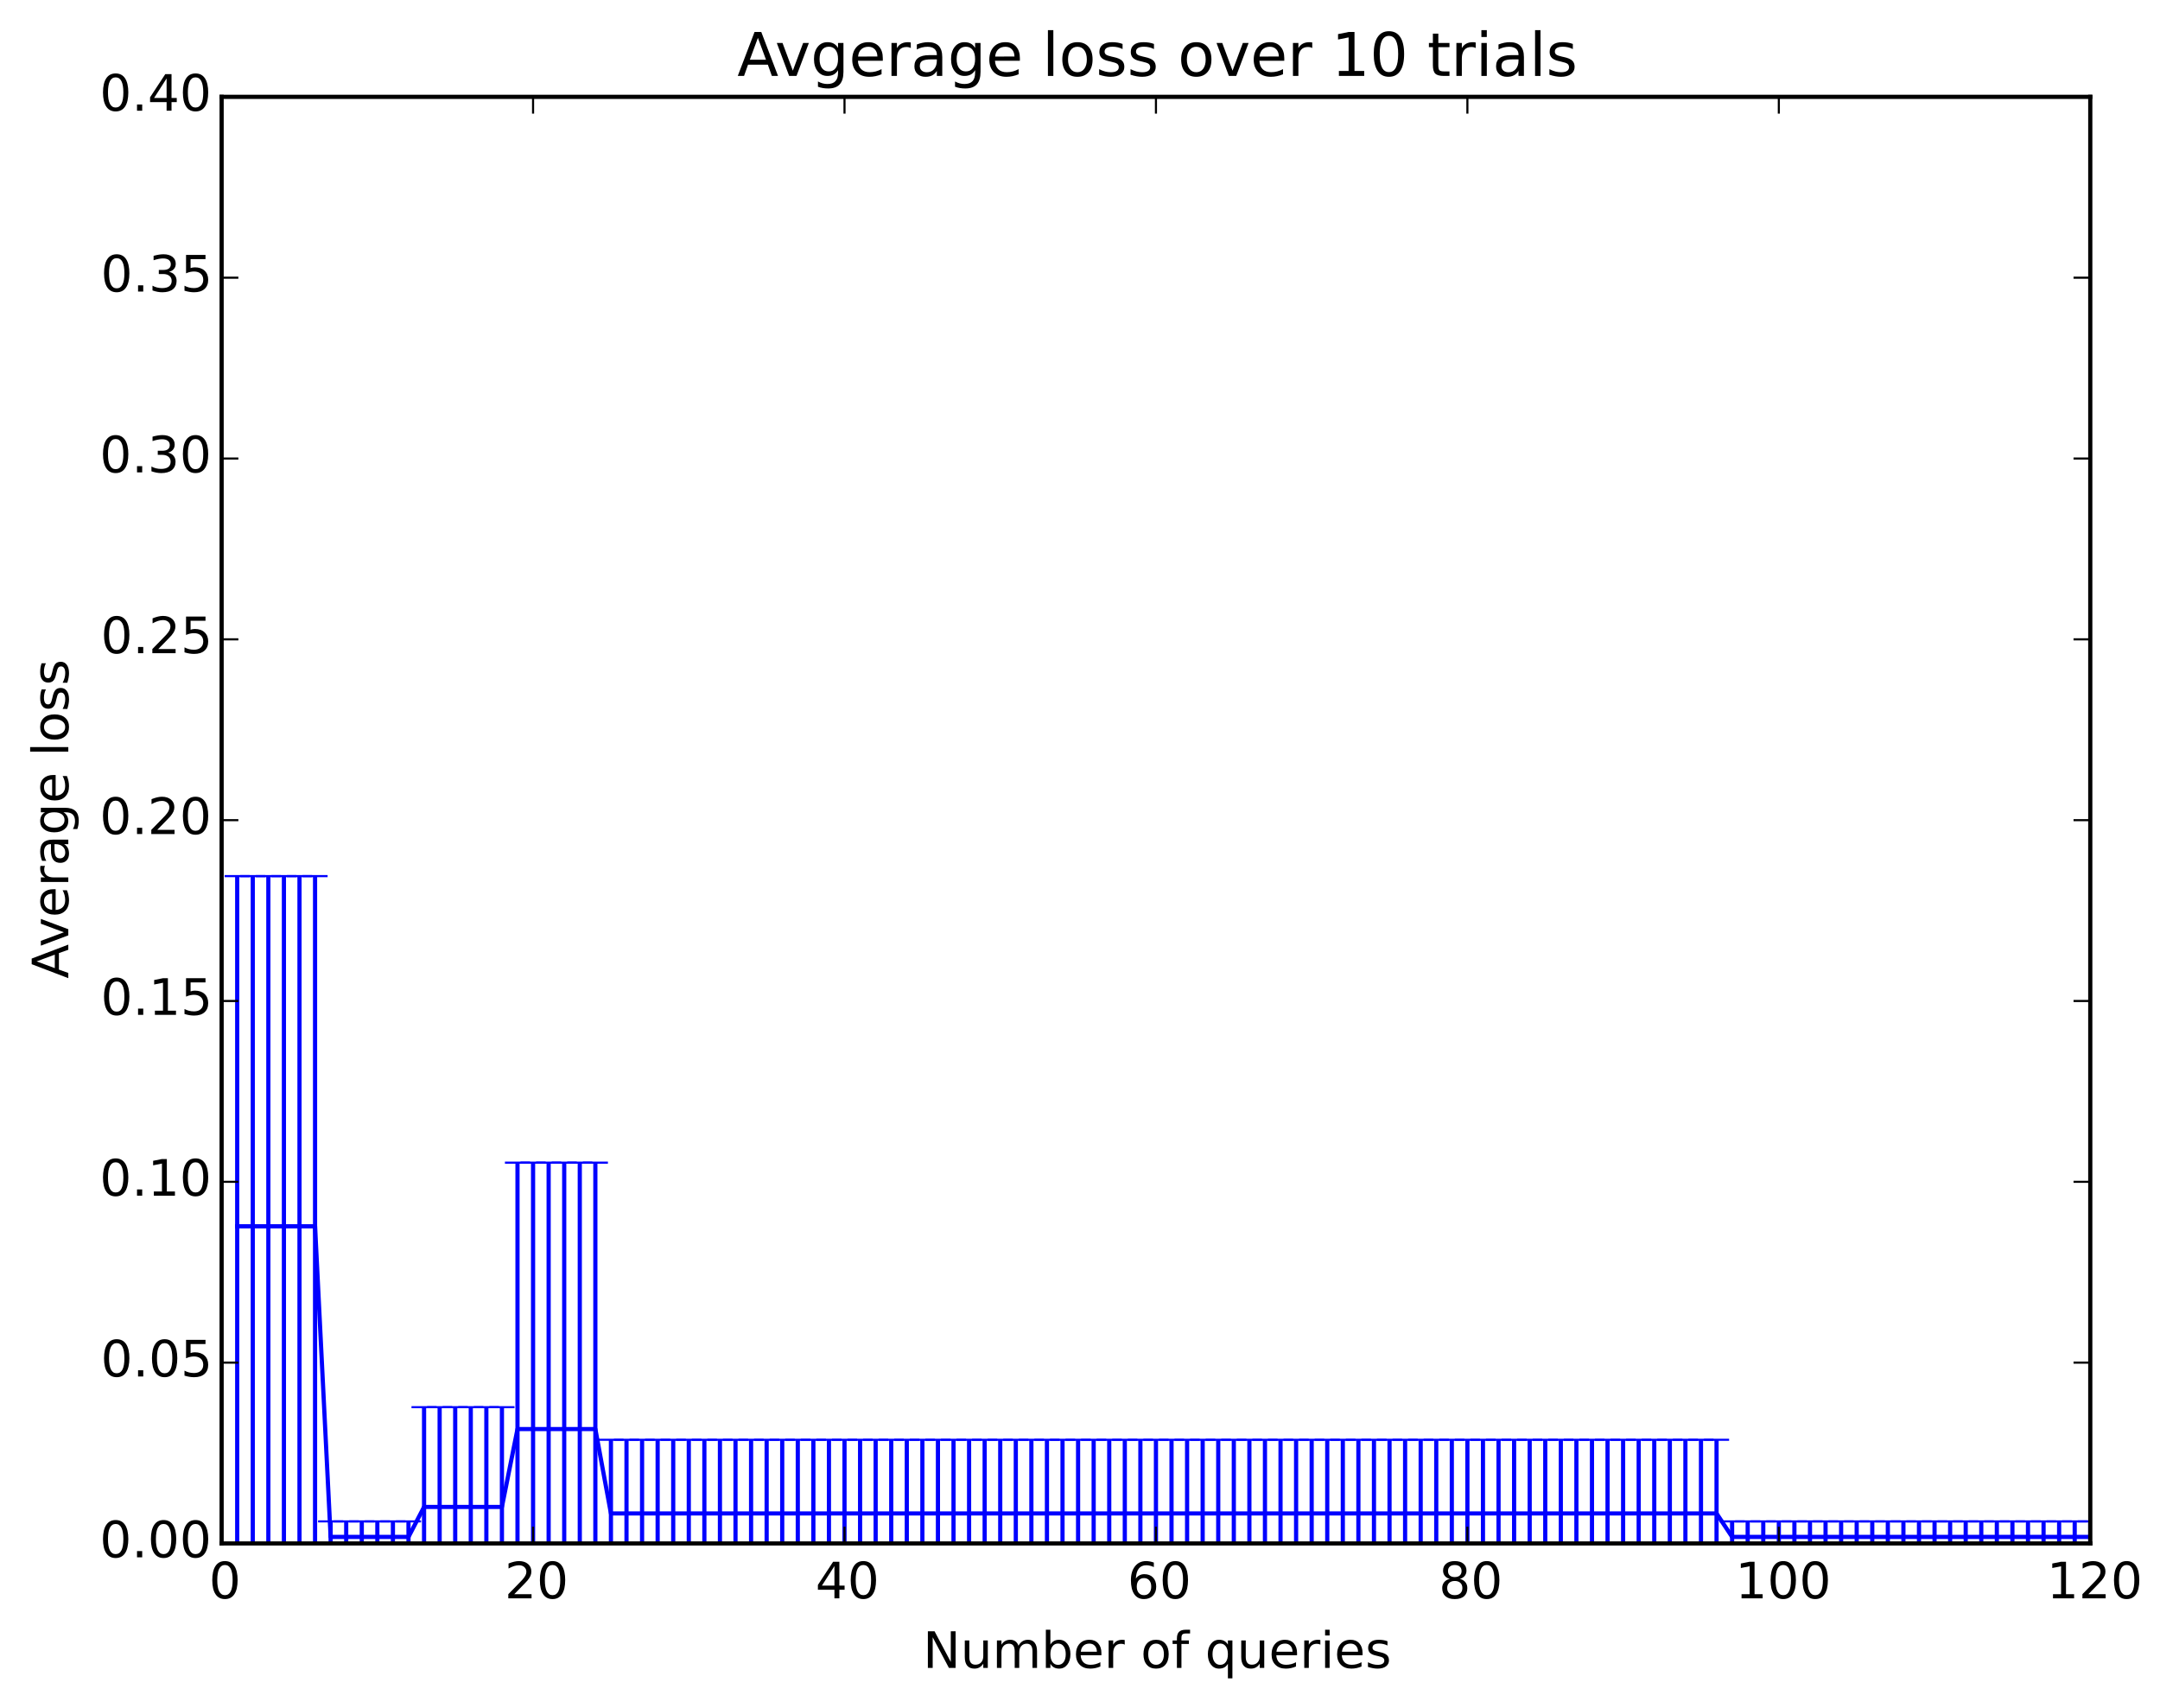 <?xml version="1.0" encoding="utf-8" standalone="no"?>
<!DOCTYPE svg PUBLIC "-//W3C//DTD SVG 1.1//EN"
  "http://www.w3.org/Graphics/SVG/1.1/DTD/svg11.dtd">
<!-- Created with matplotlib (http://matplotlib.org/) -->
<svg height="408pt" version="1.1" viewBox="0 0 516 408" width="516pt" xmlns="http://www.w3.org/2000/svg" xmlns:xlink="http://www.w3.org/1999/xlink">
 <defs>
  <style type="text/css">
*{stroke-linecap:butt;stroke-linejoin:round;}
  </style>
 </defs>
 <g id="figure_1">
  <g id="patch_1">
   <path d="
M0 408.169
L516.939 408.169
L516.939 0
L0 0
z
" style="fill:#ffffff;"/>
  </g>
  <g id="axes_1">
   <g id="patch_2">
    <path d="
M52.944 368.742
L499.344 368.742
L499.344 23.142
L52.944 23.142
z
" style="fill:#ffffff;"/>
   </g>
   <g id="LineCollection_1">
    <defs>
     <path d="
M56.664 -31.536
L56.664 -198.859" id="C0_0_3dde88052e"/>
     <path d="
M60.384 -31.536
L60.384 -198.859" id="C0_1_fa4a7c02c2"/>
     <path d="
M64.104 -31.536
L64.104 -198.859" id="C0_2_44f408a7f6"/>
     <path d="
M67.824 -31.536
L67.824 -198.859" id="C0_3_13827513a6"/>
     <path d="
M71.544 -31.536
L71.544 -198.859" id="C0_4_1b254be016"/>
     <path d="
M75.264 -31.536
L75.264 -198.859" id="C0_5_b3c9862716"/>
     <path d="
M78.984 -37.274
L78.984 -44.698" id="C0_6_89d1b8c5d9"/>
     <path d="
M82.704 -37.274
L82.704 -44.698" id="C0_7_123723025e"/>
     <path d="
M86.424 -37.274
L86.424 -44.698" id="C0_8_279909782a"/>
     <path d="
M90.144 -37.274
L90.144 -44.698" id="C0_9_6a6b8938d5"/>
     <path d="
M93.864 -37.274
L93.864 -44.698" id="C0_a_9483dd3e41"/>
     <path d="
M97.584 -37.274
L97.584 -44.698" id="C0_b_799ae0c603"/>
     <path d="
M101.304 -24.317
L101.304 -71.985" id="C0_c_ada798f515"/>
     <path d="
M105.024 -24.317
L105.024 -71.985" id="C0_d_70c5062561"/>
     <path d="
M108.744 -24.317
L108.744 -71.985" id="C0_e_9bc647d5d3"/>
     <path d="
M112.464 -24.317
L112.464 -71.985" id="C0_f_bc344cab8b"/>
     <path d="
M116.184 -24.317
L116.184 -71.985" id="C0_10_6334a09050"/>
     <path d="
M119.904 -24.317
L119.904 -71.985" id="C0_11_623f0ffc18"/>
     <path d="
M123.624 -3.108
L123.624 -130.404" id="C0_12_fe75a3c87a"/>
     <path d="
M127.344 -3.108
L127.344 -130.404" id="C0_13_1f527fe10e"/>
     <path d="
M131.064 -3.108
L131.064 -130.404" id="C0_14_bfb7733918"/>
     <path d="
M134.784 -3.108
L134.784 -130.404" id="C0_15_d5e1c68bb0"/>
     <path d="
M138.504 -3.108
L138.504 -130.404" id="C0_16_62b72a8c46"/>
     <path d="
M142.224 -3.108
L142.224 -130.404" id="C0_17_dde34d1907"/>
     <path d="
M145.944 -29.008
L145.944 -64.192" id="C0_18_259d5109f6"/>
     <path d="
M149.664 -29.008
L149.664 -64.192" id="C0_19_f7c28f75ec"/>
     <path d="
M153.384 -29.008
L153.384 -64.192" id="C0_1a_3584a2af11"/>
     <path d="
M157.104 -29.008
L157.104 -64.192" id="C0_1b_02bcc89453"/>
     <path d="
M160.824 -29.008
L160.824 -64.192" id="C0_1c_f7198d2b9f"/>
     <path d="
M164.544 -29.008
L164.544 -64.192" id="C0_1d_adada08a23"/>
     <path d="
M168.264 -29.008
L168.264 -64.192" id="C0_1e_d82ca4826b"/>
     <path d="
M171.984 -29.008
L171.984 -64.192" id="C0_1f_5fb5b64ca8"/>
     <path d="
M175.704 -29.008
L175.704 -64.192" id="C0_20_f7670c750a"/>
     <path d="
M179.424 -29.008
L179.424 -64.192" id="C0_21_774d4b2a79"/>
     <path d="
M183.144 -29.008
L183.144 -64.192" id="C0_22_755ab34126"/>
     <path d="
M186.864 -29.008
L186.864 -64.192" id="C0_23_44f8378d2a"/>
     <path d="
M190.584 -29.008
L190.584 -64.192" id="C0_24_9910d1532e"/>
     <path d="
M194.304 -29.008
L194.304 -64.192" id="C0_25_6db4a75f89"/>
     <path d="
M198.024 -29.008
L198.024 -64.192" id="C0_26_12727e54cc"/>
     <path d="
M201.744 -29.008
L201.744 -64.192" id="C0_27_a10d42ec8b"/>
     <path d="
M205.464 -29.008
L205.464 -64.192" id="C0_28_733b9c850a"/>
     <path d="
M209.184 -29.008
L209.184 -64.192" id="C0_29_2e62bdeaa8"/>
     <path d="
M212.904 -29.008
L212.904 -64.192" id="C0_2a_8252c13f03"/>
     <path d="
M216.624 -29.008
L216.624 -64.192" id="C0_2b_29f71d18dd"/>
     <path d="
M220.344 -29.008
L220.344 -64.192" id="C0_2c_8060a0665b"/>
     <path d="
M224.064 -29.008
L224.064 -64.192" id="C0_2d_03fc127ae9"/>
     <path d="
M227.784 -29.008
L227.784 -64.192" id="C0_2e_488ac0f8be"/>
     <path d="
M231.504 -29.008
L231.504 -64.192" id="C0_2f_218d855591"/>
     <path d="
M235.224 -29.008
L235.224 -64.192" id="C0_30_dab7582f45"/>
     <path d="
M238.944 -29.008
L238.944 -64.192" id="C0_31_e1cf39d3a5"/>
     <path d="
M242.664 -29.008
L242.664 -64.192" id="C0_32_d1349c1765"/>
     <path d="
M246.384 -29.008
L246.384 -64.192" id="C0_33_ef1ee6ba8f"/>
     <path d="
M250.104 -29.008
L250.104 -64.192" id="C0_34_2a88c8e4ae"/>
     <path d="
M253.824 -29.008
L253.824 -64.192" id="C0_35_c8ad3ec2f8"/>
     <path d="
M257.544 -29.008
L257.544 -64.192" id="C0_36_9f3ad3ade7"/>
     <path d="
M261.264 -29.008
L261.264 -64.192" id="C0_37_e9576afe9d"/>
     <path d="
M264.984 -29.008
L264.984 -64.192" id="C0_38_6f688da14b"/>
     <path d="
M268.704 -29.008
L268.704 -64.192" id="C0_39_5bcb35af8c"/>
     <path d="
M272.424 -29.008
L272.424 -64.192" id="C0_3a_36ad3c82d8"/>
     <path d="
M276.144 -29.008
L276.144 -64.192" id="C0_3b_1ccc188f4c"/>
     <path d="
M279.864 -29.008
L279.864 -64.192" id="C0_3c_de325c5056"/>
     <path d="
M283.584 -29.008
L283.584 -64.192" id="C0_3d_40bcaf0991"/>
     <path d="
M287.304 -29.008
L287.304 -64.192" id="C0_3e_2456d6b9c7"/>
     <path d="
M291.024 -29.008
L291.024 -64.192" id="C0_3f_0037ada2ae"/>
     <path d="
M294.744 -29.008
L294.744 -64.192" id="C0_40_ac61d2cab2"/>
     <path d="
M298.464 -29.008
L298.464 -64.192" id="C0_41_44d8744e51"/>
     <path d="
M302.184 -29.008
L302.184 -64.192" id="C0_42_422df22dcd"/>
     <path d="
M305.904 -29.008
L305.904 -64.192" id="C0_43_1151fbc405"/>
     <path d="
M309.624 -29.008
L309.624 -64.192" id="C0_44_3093a926ba"/>
     <path d="
M313.344 -29.008
L313.344 -64.192" id="C0_45_8b98b06dc9"/>
     <path d="
M317.064 -29.008
L317.064 -64.192" id="C0_46_d2191367a5"/>
     <path d="
M320.784 -29.008
L320.784 -64.192" id="C0_47_bc6c074667"/>
     <path d="
M324.504 -29.008
L324.504 -64.192" id="C0_48_7b60bd5194"/>
     <path d="
M328.224 -29.008
L328.224 -64.192" id="C0_49_774be21d9c"/>
     <path d="
M331.944 -29.008
L331.944 -64.192" id="C0_4a_d499506115"/>
     <path d="
M335.664 -29.008
L335.664 -64.192" id="C0_4b_73dbe32010"/>
     <path d="
M339.384 -29.008
L339.384 -64.192" id="C0_4c_899439e58c"/>
     <path d="
M343.104 -29.008
L343.104 -64.192" id="C0_4d_5361adcd54"/>
     <path d="
M346.824 -29.008
L346.824 -64.192" id="C0_4e_f7a04e662b"/>
     <path d="
M350.544 -29.008
L350.544 -64.192" id="C0_4f_41c28048ea"/>
     <path d="
M354.264 -29.008
L354.264 -64.192" id="C0_50_aa097aa4bb"/>
     <path d="
M357.984 -29.008
L357.984 -64.192" id="C0_51_aae69c0f17"/>
     <path d="
M361.704 -29.008
L361.704 -64.192" id="C0_52_cfe51ac955"/>
     <path d="
M365.424 -29.008
L365.424 -64.192" id="C0_53_ecfd816040"/>
     <path d="
M369.144 -29.008
L369.144 -64.192" id="C0_54_c5260fc2cd"/>
     <path d="
M372.864 -29.008
L372.864 -64.192" id="C0_55_1bb17f9a2d"/>
     <path d="
M376.584 -29.008
L376.584 -64.192" id="C0_56_2388c83795"/>
     <path d="
M380.304 -29.008
L380.304 -64.192" id="C0_57_9d78f86777"/>
     <path d="
M384.024 -29.008
L384.024 -64.192" id="C0_58_8ad19d6d62"/>
     <path d="
M387.744 -29.008
L387.744 -64.192" id="C0_59_927f613bc8"/>
     <path d="
M391.464 -29.008
L391.464 -64.192" id="C0_5a_af1d752db9"/>
     <path d="
M395.184 -29.008
L395.184 -64.192" id="C0_5b_3379b98bdc"/>
     <path d="
M398.904 -29.008
L398.904 -64.192" id="C0_5c_ae7e4e6a56"/>
     <path d="
M402.624 -29.008
L402.624 -64.192" id="C0_5d_42c4ed005a"/>
     <path d="
M406.344 -29.008
L406.344 -64.192" id="C0_5e_172d075730"/>
     <path d="
M410.064 -29.008
L410.064 -64.192" id="C0_5f_0cdb91b305"/>
     <path d="
M413.784 -37.274
L413.784 -44.698" id="C0_60_bc8c85815d"/>
     <path d="
M417.504 -37.274
L417.504 -44.698" id="C0_61_13d2329f00"/>
     <path d="
M421.224 -37.274
L421.224 -44.698" id="C0_62_90e26bdff7"/>
     <path d="
M424.944 -37.274
L424.944 -44.698" id="C0_63_83adf685c5"/>
     <path d="
M428.664 -37.274
L428.664 -44.698" id="C0_64_ee6eee378b"/>
     <path d="
M432.384 -37.274
L432.384 -44.698" id="C0_65_82231f855b"/>
     <path d="
M436.104 -37.274
L436.104 -44.698" id="C0_66_79c4ac3ecc"/>
     <path d="
M439.824 -37.274
L439.824 -44.698" id="C0_67_15a4e449cc"/>
     <path d="
M443.544 -37.274
L443.544 -44.698" id="C0_68_9a00078cf5"/>
     <path d="
M447.264 -37.274
L447.264 -44.698" id="C0_69_5e2ce7fc8e"/>
     <path d="
M450.984 -37.274
L450.984 -44.698" id="C0_6a_93177e7ae7"/>
     <path d="
M454.704 -37.274
L454.704 -44.698" id="C0_6b_cf09333dda"/>
     <path d="
M458.424 -37.274
L458.424 -44.698" id="C0_6c_1448abe6a0"/>
     <path d="
M462.144 -37.274
L462.144 -44.698" id="C0_6d_5e7f5f3adb"/>
     <path d="
M465.864 -37.274
L465.864 -44.698" id="C0_6e_d952ab13c0"/>
     <path d="
M469.584 -37.274
L469.584 -44.698" id="C0_6f_05784f0b77"/>
     <path d="
M473.304 -37.274
L473.304 -44.698" id="C0_70_35acbedad8"/>
     <path d="
M477.024 -37.274
L477.024 -44.698" id="C0_71_05c4783b76"/>
     <path d="
M480.744 -37.274
L480.744 -44.698" id="C0_72_b5ac44aa87"/>
     <path d="
M484.464 -37.274
L484.464 -44.698" id="C0_73_135b4e0901"/>
     <path d="
M488.184 -37.274
L488.184 -44.698" id="C0_74_c6bc394bad"/>
     <path d="
M491.904 -37.274
L491.904 -44.698" id="C0_75_d0927de8f0"/>
     <path d="
M495.624 -37.274
L495.624 -44.698" id="C0_76_9262c51d5a"/>
     <path d="
M499.344 -37.274
L499.344 -44.698" id="C0_77_84bc303350"/>
    </defs>
    <g clip-path="url(#p7731cffff5)">
     <use style="fill:none;stroke:#0000ff;" x="0.0" xlink:href="#C0_0_3dde88052e" y="408.169"/>
    </g>
    <g clip-path="url(#p7731cffff5)">
     <use style="fill:none;stroke:#0000ff;" x="0.0" xlink:href="#C0_1_fa4a7c02c2" y="408.169"/>
    </g>
    <g clip-path="url(#p7731cffff5)">
     <use style="fill:none;stroke:#0000ff;" x="0.0" xlink:href="#C0_2_44f408a7f6" y="408.169"/>
    </g>
    <g clip-path="url(#p7731cffff5)">
     <use style="fill:none;stroke:#0000ff;" x="0.0" xlink:href="#C0_3_13827513a6" y="408.169"/>
    </g>
    <g clip-path="url(#p7731cffff5)">
     <use style="fill:none;stroke:#0000ff;" x="0.0" xlink:href="#C0_4_1b254be016" y="408.169"/>
    </g>
    <g clip-path="url(#p7731cffff5)">
     <use style="fill:none;stroke:#0000ff;" x="0.0" xlink:href="#C0_5_b3c9862716" y="408.169"/>
    </g>
    <g clip-path="url(#p7731cffff5)">
     <use style="fill:none;stroke:#0000ff;" x="0.0" xlink:href="#C0_6_89d1b8c5d9" y="408.169"/>
    </g>
    <g clip-path="url(#p7731cffff5)">
     <use style="fill:none;stroke:#0000ff;" x="0.0" xlink:href="#C0_7_123723025e" y="408.169"/>
    </g>
    <g clip-path="url(#p7731cffff5)">
     <use style="fill:none;stroke:#0000ff;" x="0.0" xlink:href="#C0_8_279909782a" y="408.169"/>
    </g>
    <g clip-path="url(#p7731cffff5)">
     <use style="fill:none;stroke:#0000ff;" x="0.0" xlink:href="#C0_9_6a6b8938d5" y="408.169"/>
    </g>
    <g clip-path="url(#p7731cffff5)">
     <use style="fill:none;stroke:#0000ff;" x="0.0" xlink:href="#C0_a_9483dd3e41" y="408.169"/>
    </g>
    <g clip-path="url(#p7731cffff5)">
     <use style="fill:none;stroke:#0000ff;" x="0.0" xlink:href="#C0_b_799ae0c603" y="408.169"/>
    </g>
    <g clip-path="url(#p7731cffff5)">
     <use style="fill:none;stroke:#0000ff;" x="0.0" xlink:href="#C0_c_ada798f515" y="408.169"/>
    </g>
    <g clip-path="url(#p7731cffff5)">
     <use style="fill:none;stroke:#0000ff;" x="0.0" xlink:href="#C0_d_70c5062561" y="408.169"/>
    </g>
    <g clip-path="url(#p7731cffff5)">
     <use style="fill:none;stroke:#0000ff;" x="0.0" xlink:href="#C0_e_9bc647d5d3" y="408.169"/>
    </g>
    <g clip-path="url(#p7731cffff5)">
     <use style="fill:none;stroke:#0000ff;" x="0.0" xlink:href="#C0_f_bc344cab8b" y="408.169"/>
    </g>
    <g clip-path="url(#p7731cffff5)">
     <use style="fill:none;stroke:#0000ff;" x="0.0" xlink:href="#C0_10_6334a09050" y="408.169"/>
    </g>
    <g clip-path="url(#p7731cffff5)">
     <use style="fill:none;stroke:#0000ff;" x="0.0" xlink:href="#C0_11_623f0ffc18" y="408.169"/>
    </g>
    <g clip-path="url(#p7731cffff5)">
     <use style="fill:none;stroke:#0000ff;" x="0.0" xlink:href="#C0_12_fe75a3c87a" y="408.169"/>
    </g>
    <g clip-path="url(#p7731cffff5)">
     <use style="fill:none;stroke:#0000ff;" x="0.0" xlink:href="#C0_13_1f527fe10e" y="408.169"/>
    </g>
    <g clip-path="url(#p7731cffff5)">
     <use style="fill:none;stroke:#0000ff;" x="0.0" xlink:href="#C0_14_bfb7733918" y="408.169"/>
    </g>
    <g clip-path="url(#p7731cffff5)">
     <use style="fill:none;stroke:#0000ff;" x="0.0" xlink:href="#C0_15_d5e1c68bb0" y="408.169"/>
    </g>
    <g clip-path="url(#p7731cffff5)">
     <use style="fill:none;stroke:#0000ff;" x="0.0" xlink:href="#C0_16_62b72a8c46" y="408.169"/>
    </g>
    <g clip-path="url(#p7731cffff5)">
     <use style="fill:none;stroke:#0000ff;" x="0.0" xlink:href="#C0_17_dde34d1907" y="408.169"/>
    </g>
    <g clip-path="url(#p7731cffff5)">
     <use style="fill:none;stroke:#0000ff;" x="0.0" xlink:href="#C0_18_259d5109f6" y="408.169"/>
    </g>
    <g clip-path="url(#p7731cffff5)">
     <use style="fill:none;stroke:#0000ff;" x="0.0" xlink:href="#C0_19_f7c28f75ec" y="408.169"/>
    </g>
    <g clip-path="url(#p7731cffff5)">
     <use style="fill:none;stroke:#0000ff;" x="0.0" xlink:href="#C0_1a_3584a2af11" y="408.169"/>
    </g>
    <g clip-path="url(#p7731cffff5)">
     <use style="fill:none;stroke:#0000ff;" x="0.0" xlink:href="#C0_1b_02bcc89453" y="408.169"/>
    </g>
    <g clip-path="url(#p7731cffff5)">
     <use style="fill:none;stroke:#0000ff;" x="0.0" xlink:href="#C0_1c_f7198d2b9f" y="408.169"/>
    </g>
    <g clip-path="url(#p7731cffff5)">
     <use style="fill:none;stroke:#0000ff;" x="0.0" xlink:href="#C0_1d_adada08a23" y="408.169"/>
    </g>
    <g clip-path="url(#p7731cffff5)">
     <use style="fill:none;stroke:#0000ff;" x="0.0" xlink:href="#C0_1e_d82ca4826b" y="408.169"/>
    </g>
    <g clip-path="url(#p7731cffff5)">
     <use style="fill:none;stroke:#0000ff;" x="0.0" xlink:href="#C0_1f_5fb5b64ca8" y="408.169"/>
    </g>
    <g clip-path="url(#p7731cffff5)">
     <use style="fill:none;stroke:#0000ff;" x="0.0" xlink:href="#C0_20_f7670c750a" y="408.169"/>
    </g>
    <g clip-path="url(#p7731cffff5)">
     <use style="fill:none;stroke:#0000ff;" x="0.0" xlink:href="#C0_21_774d4b2a79" y="408.169"/>
    </g>
    <g clip-path="url(#p7731cffff5)">
     <use style="fill:none;stroke:#0000ff;" x="0.0" xlink:href="#C0_22_755ab34126" y="408.169"/>
    </g>
    <g clip-path="url(#p7731cffff5)">
     <use style="fill:none;stroke:#0000ff;" x="0.0" xlink:href="#C0_23_44f8378d2a" y="408.169"/>
    </g>
    <g clip-path="url(#p7731cffff5)">
     <use style="fill:none;stroke:#0000ff;" x="0.0" xlink:href="#C0_24_9910d1532e" y="408.169"/>
    </g>
    <g clip-path="url(#p7731cffff5)">
     <use style="fill:none;stroke:#0000ff;" x="0.0" xlink:href="#C0_25_6db4a75f89" y="408.169"/>
    </g>
    <g clip-path="url(#p7731cffff5)">
     <use style="fill:none;stroke:#0000ff;" x="0.0" xlink:href="#C0_26_12727e54cc" y="408.169"/>
    </g>
    <g clip-path="url(#p7731cffff5)">
     <use style="fill:none;stroke:#0000ff;" x="0.0" xlink:href="#C0_27_a10d42ec8b" y="408.169"/>
    </g>
    <g clip-path="url(#p7731cffff5)">
     <use style="fill:none;stroke:#0000ff;" x="0.0" xlink:href="#C0_28_733b9c850a" y="408.169"/>
    </g>
    <g clip-path="url(#p7731cffff5)">
     <use style="fill:none;stroke:#0000ff;" x="0.0" xlink:href="#C0_29_2e62bdeaa8" y="408.169"/>
    </g>
    <g clip-path="url(#p7731cffff5)">
     <use style="fill:none;stroke:#0000ff;" x="0.0" xlink:href="#C0_2a_8252c13f03" y="408.169"/>
    </g>
    <g clip-path="url(#p7731cffff5)">
     <use style="fill:none;stroke:#0000ff;" x="0.0" xlink:href="#C0_2b_29f71d18dd" y="408.169"/>
    </g>
    <g clip-path="url(#p7731cffff5)">
     <use style="fill:none;stroke:#0000ff;" x="0.0" xlink:href="#C0_2c_8060a0665b" y="408.169"/>
    </g>
    <g clip-path="url(#p7731cffff5)">
     <use style="fill:none;stroke:#0000ff;" x="0.0" xlink:href="#C0_2d_03fc127ae9" y="408.169"/>
    </g>
    <g clip-path="url(#p7731cffff5)">
     <use style="fill:none;stroke:#0000ff;" x="0.0" xlink:href="#C0_2e_488ac0f8be" y="408.169"/>
    </g>
    <g clip-path="url(#p7731cffff5)">
     <use style="fill:none;stroke:#0000ff;" x="0.0" xlink:href="#C0_2f_218d855591" y="408.169"/>
    </g>
    <g clip-path="url(#p7731cffff5)">
     <use style="fill:none;stroke:#0000ff;" x="0.0" xlink:href="#C0_30_dab7582f45" y="408.169"/>
    </g>
    <g clip-path="url(#p7731cffff5)">
     <use style="fill:none;stroke:#0000ff;" x="0.0" xlink:href="#C0_31_e1cf39d3a5" y="408.169"/>
    </g>
    <g clip-path="url(#p7731cffff5)">
     <use style="fill:none;stroke:#0000ff;" x="0.0" xlink:href="#C0_32_d1349c1765" y="408.169"/>
    </g>
    <g clip-path="url(#p7731cffff5)">
     <use style="fill:none;stroke:#0000ff;" x="0.0" xlink:href="#C0_33_ef1ee6ba8f" y="408.169"/>
    </g>
    <g clip-path="url(#p7731cffff5)">
     <use style="fill:none;stroke:#0000ff;" x="0.0" xlink:href="#C0_34_2a88c8e4ae" y="408.169"/>
    </g>
    <g clip-path="url(#p7731cffff5)">
     <use style="fill:none;stroke:#0000ff;" x="0.0" xlink:href="#C0_35_c8ad3ec2f8" y="408.169"/>
    </g>
    <g clip-path="url(#p7731cffff5)">
     <use style="fill:none;stroke:#0000ff;" x="0.0" xlink:href="#C0_36_9f3ad3ade7" y="408.169"/>
    </g>
    <g clip-path="url(#p7731cffff5)">
     <use style="fill:none;stroke:#0000ff;" x="0.0" xlink:href="#C0_37_e9576afe9d" y="408.169"/>
    </g>
    <g clip-path="url(#p7731cffff5)">
     <use style="fill:none;stroke:#0000ff;" x="0.0" xlink:href="#C0_38_6f688da14b" y="408.169"/>
    </g>
    <g clip-path="url(#p7731cffff5)">
     <use style="fill:none;stroke:#0000ff;" x="0.0" xlink:href="#C0_39_5bcb35af8c" y="408.169"/>
    </g>
    <g clip-path="url(#p7731cffff5)">
     <use style="fill:none;stroke:#0000ff;" x="0.0" xlink:href="#C0_3a_36ad3c82d8" y="408.169"/>
    </g>
    <g clip-path="url(#p7731cffff5)">
     <use style="fill:none;stroke:#0000ff;" x="0.0" xlink:href="#C0_3b_1ccc188f4c" y="408.169"/>
    </g>
    <g clip-path="url(#p7731cffff5)">
     <use style="fill:none;stroke:#0000ff;" x="0.0" xlink:href="#C0_3c_de325c5056" y="408.169"/>
    </g>
    <g clip-path="url(#p7731cffff5)">
     <use style="fill:none;stroke:#0000ff;" x="0.0" xlink:href="#C0_3d_40bcaf0991" y="408.169"/>
    </g>
    <g clip-path="url(#p7731cffff5)">
     <use style="fill:none;stroke:#0000ff;" x="0.0" xlink:href="#C0_3e_2456d6b9c7" y="408.169"/>
    </g>
    <g clip-path="url(#p7731cffff5)">
     <use style="fill:none;stroke:#0000ff;" x="0.0" xlink:href="#C0_3f_0037ada2ae" y="408.169"/>
    </g>
    <g clip-path="url(#p7731cffff5)">
     <use style="fill:none;stroke:#0000ff;" x="0.0" xlink:href="#C0_40_ac61d2cab2" y="408.169"/>
    </g>
    <g clip-path="url(#p7731cffff5)">
     <use style="fill:none;stroke:#0000ff;" x="0.0" xlink:href="#C0_41_44d8744e51" y="408.169"/>
    </g>
    <g clip-path="url(#p7731cffff5)">
     <use style="fill:none;stroke:#0000ff;" x="0.0" xlink:href="#C0_42_422df22dcd" y="408.169"/>
    </g>
    <g clip-path="url(#p7731cffff5)">
     <use style="fill:none;stroke:#0000ff;" x="0.0" xlink:href="#C0_43_1151fbc405" y="408.169"/>
    </g>
    <g clip-path="url(#p7731cffff5)">
     <use style="fill:none;stroke:#0000ff;" x="0.0" xlink:href="#C0_44_3093a926ba" y="408.169"/>
    </g>
    <g clip-path="url(#p7731cffff5)">
     <use style="fill:none;stroke:#0000ff;" x="0.0" xlink:href="#C0_45_8b98b06dc9" y="408.169"/>
    </g>
    <g clip-path="url(#p7731cffff5)">
     <use style="fill:none;stroke:#0000ff;" x="0.0" xlink:href="#C0_46_d2191367a5" y="408.169"/>
    </g>
    <g clip-path="url(#p7731cffff5)">
     <use style="fill:none;stroke:#0000ff;" x="0.0" xlink:href="#C0_47_bc6c074667" y="408.169"/>
    </g>
    <g clip-path="url(#p7731cffff5)">
     <use style="fill:none;stroke:#0000ff;" x="0.0" xlink:href="#C0_48_7b60bd5194" y="408.169"/>
    </g>
    <g clip-path="url(#p7731cffff5)">
     <use style="fill:none;stroke:#0000ff;" x="0.0" xlink:href="#C0_49_774be21d9c" y="408.169"/>
    </g>
    <g clip-path="url(#p7731cffff5)">
     <use style="fill:none;stroke:#0000ff;" x="0.0" xlink:href="#C0_4a_d499506115" y="408.169"/>
    </g>
    <g clip-path="url(#p7731cffff5)">
     <use style="fill:none;stroke:#0000ff;" x="0.0" xlink:href="#C0_4b_73dbe32010" y="408.169"/>
    </g>
    <g clip-path="url(#p7731cffff5)">
     <use style="fill:none;stroke:#0000ff;" x="0.0" xlink:href="#C0_4c_899439e58c" y="408.169"/>
    </g>
    <g clip-path="url(#p7731cffff5)">
     <use style="fill:none;stroke:#0000ff;" x="0.0" xlink:href="#C0_4d_5361adcd54" y="408.169"/>
    </g>
    <g clip-path="url(#p7731cffff5)">
     <use style="fill:none;stroke:#0000ff;" x="0.0" xlink:href="#C0_4e_f7a04e662b" y="408.169"/>
    </g>
    <g clip-path="url(#p7731cffff5)">
     <use style="fill:none;stroke:#0000ff;" x="0.0" xlink:href="#C0_4f_41c28048ea" y="408.169"/>
    </g>
    <g clip-path="url(#p7731cffff5)">
     <use style="fill:none;stroke:#0000ff;" x="0.0" xlink:href="#C0_50_aa097aa4bb" y="408.169"/>
    </g>
    <g clip-path="url(#p7731cffff5)">
     <use style="fill:none;stroke:#0000ff;" x="0.0" xlink:href="#C0_51_aae69c0f17" y="408.169"/>
    </g>
    <g clip-path="url(#p7731cffff5)">
     <use style="fill:none;stroke:#0000ff;" x="0.0" xlink:href="#C0_52_cfe51ac955" y="408.169"/>
    </g>
    <g clip-path="url(#p7731cffff5)">
     <use style="fill:none;stroke:#0000ff;" x="0.0" xlink:href="#C0_53_ecfd816040" y="408.169"/>
    </g>
    <g clip-path="url(#p7731cffff5)">
     <use style="fill:none;stroke:#0000ff;" x="0.0" xlink:href="#C0_54_c5260fc2cd" y="408.169"/>
    </g>
    <g clip-path="url(#p7731cffff5)">
     <use style="fill:none;stroke:#0000ff;" x="0.0" xlink:href="#C0_55_1bb17f9a2d" y="408.169"/>
    </g>
    <g clip-path="url(#p7731cffff5)">
     <use style="fill:none;stroke:#0000ff;" x="0.0" xlink:href="#C0_56_2388c83795" y="408.169"/>
    </g>
    <g clip-path="url(#p7731cffff5)">
     <use style="fill:none;stroke:#0000ff;" x="0.0" xlink:href="#C0_57_9d78f86777" y="408.169"/>
    </g>
    <g clip-path="url(#p7731cffff5)">
     <use style="fill:none;stroke:#0000ff;" x="0.0" xlink:href="#C0_58_8ad19d6d62" y="408.169"/>
    </g>
    <g clip-path="url(#p7731cffff5)">
     <use style="fill:none;stroke:#0000ff;" x="0.0" xlink:href="#C0_59_927f613bc8" y="408.169"/>
    </g>
    <g clip-path="url(#p7731cffff5)">
     <use style="fill:none;stroke:#0000ff;" x="0.0" xlink:href="#C0_5a_af1d752db9" y="408.169"/>
    </g>
    <g clip-path="url(#p7731cffff5)">
     <use style="fill:none;stroke:#0000ff;" x="0.0" xlink:href="#C0_5b_3379b98bdc" y="408.169"/>
    </g>
    <g clip-path="url(#p7731cffff5)">
     <use style="fill:none;stroke:#0000ff;" x="0.0" xlink:href="#C0_5c_ae7e4e6a56" y="408.169"/>
    </g>
    <g clip-path="url(#p7731cffff5)">
     <use style="fill:none;stroke:#0000ff;" x="0.0" xlink:href="#C0_5d_42c4ed005a" y="408.169"/>
    </g>
    <g clip-path="url(#p7731cffff5)">
     <use style="fill:none;stroke:#0000ff;" x="0.0" xlink:href="#C0_5e_172d075730" y="408.169"/>
    </g>
    <g clip-path="url(#p7731cffff5)">
     <use style="fill:none;stroke:#0000ff;" x="0.0" xlink:href="#C0_5f_0cdb91b305" y="408.169"/>
    </g>
    <g clip-path="url(#p7731cffff5)">
     <use style="fill:none;stroke:#0000ff;" x="0.0" xlink:href="#C0_60_bc8c85815d" y="408.169"/>
    </g>
    <g clip-path="url(#p7731cffff5)">
     <use style="fill:none;stroke:#0000ff;" x="0.0" xlink:href="#C0_61_13d2329f00" y="408.169"/>
    </g>
    <g clip-path="url(#p7731cffff5)">
     <use style="fill:none;stroke:#0000ff;" x="0.0" xlink:href="#C0_62_90e26bdff7" y="408.169"/>
    </g>
    <g clip-path="url(#p7731cffff5)">
     <use style="fill:none;stroke:#0000ff;" x="0.0" xlink:href="#C0_63_83adf685c5" y="408.169"/>
    </g>
    <g clip-path="url(#p7731cffff5)">
     <use style="fill:none;stroke:#0000ff;" x="0.0" xlink:href="#C0_64_ee6eee378b" y="408.169"/>
    </g>
    <g clip-path="url(#p7731cffff5)">
     <use style="fill:none;stroke:#0000ff;" x="0.0" xlink:href="#C0_65_82231f855b" y="408.169"/>
    </g>
    <g clip-path="url(#p7731cffff5)">
     <use style="fill:none;stroke:#0000ff;" x="0.0" xlink:href="#C0_66_79c4ac3ecc" y="408.169"/>
    </g>
    <g clip-path="url(#p7731cffff5)">
     <use style="fill:none;stroke:#0000ff;" x="0.0" xlink:href="#C0_67_15a4e449cc" y="408.169"/>
    </g>
    <g clip-path="url(#p7731cffff5)">
     <use style="fill:none;stroke:#0000ff;" x="0.0" xlink:href="#C0_68_9a00078cf5" y="408.169"/>
    </g>
    <g clip-path="url(#p7731cffff5)">
     <use style="fill:none;stroke:#0000ff;" x="0.0" xlink:href="#C0_69_5e2ce7fc8e" y="408.169"/>
    </g>
    <g clip-path="url(#p7731cffff5)">
     <use style="fill:none;stroke:#0000ff;" x="0.0" xlink:href="#C0_6a_93177e7ae7" y="408.169"/>
    </g>
    <g clip-path="url(#p7731cffff5)">
     <use style="fill:none;stroke:#0000ff;" x="0.0" xlink:href="#C0_6b_cf09333dda" y="408.169"/>
    </g>
    <g clip-path="url(#p7731cffff5)">
     <use style="fill:none;stroke:#0000ff;" x="0.0" xlink:href="#C0_6c_1448abe6a0" y="408.169"/>
    </g>
    <g clip-path="url(#p7731cffff5)">
     <use style="fill:none;stroke:#0000ff;" x="0.0" xlink:href="#C0_6d_5e7f5f3adb" y="408.169"/>
    </g>
    <g clip-path="url(#p7731cffff5)">
     <use style="fill:none;stroke:#0000ff;" x="0.0" xlink:href="#C0_6e_d952ab13c0" y="408.169"/>
    </g>
    <g clip-path="url(#p7731cffff5)">
     <use style="fill:none;stroke:#0000ff;" x="0.0" xlink:href="#C0_6f_05784f0b77" y="408.169"/>
    </g>
    <g clip-path="url(#p7731cffff5)">
     <use style="fill:none;stroke:#0000ff;" x="0.0" xlink:href="#C0_70_35acbedad8" y="408.169"/>
    </g>
    <g clip-path="url(#p7731cffff5)">
     <use style="fill:none;stroke:#0000ff;" x="0.0" xlink:href="#C0_71_05c4783b76" y="408.169"/>
    </g>
    <g clip-path="url(#p7731cffff5)">
     <use style="fill:none;stroke:#0000ff;" x="0.0" xlink:href="#C0_72_b5ac44aa87" y="408.169"/>
    </g>
    <g clip-path="url(#p7731cffff5)">
     <use style="fill:none;stroke:#0000ff;" x="0.0" xlink:href="#C0_73_135b4e0901" y="408.169"/>
    </g>
    <g clip-path="url(#p7731cffff5)">
     <use style="fill:none;stroke:#0000ff;" x="0.0" xlink:href="#C0_74_c6bc394bad" y="408.169"/>
    </g>
    <g clip-path="url(#p7731cffff5)">
     <use style="fill:none;stroke:#0000ff;" x="0.0" xlink:href="#C0_75_d0927de8f0" y="408.169"/>
    </g>
    <g clip-path="url(#p7731cffff5)">
     <use style="fill:none;stroke:#0000ff;" x="0.0" xlink:href="#C0_76_9262c51d5a" y="408.169"/>
    </g>
    <g clip-path="url(#p7731cffff5)">
     <use style="fill:none;stroke:#0000ff;" x="0.0" xlink:href="#C0_77_84bc303350" y="408.169"/>
    </g>
   </g>
   <g id="line2d_1">
    <defs>
     <path d="
M3 1.83697e-16
L-3 -1.83697e-16" id="mdde457ef1d" style="stroke:#0000ff;stroke-width:0.5;"/>
    </defs>
    <g clip-path="url(#p7731cffff5)">
     <use style="fill:#0000ff;stroke:#0000ff;stroke-width:0.5;" x="56.664" xlink:href="#mdde457ef1d" y="376.633"/>
     <use style="fill:#0000ff;stroke:#0000ff;stroke-width:0.5;" x="60.384" xlink:href="#mdde457ef1d" y="376.633"/>
     <use style="fill:#0000ff;stroke:#0000ff;stroke-width:0.5;" x="64.104" xlink:href="#mdde457ef1d" y="376.633"/>
     <use style="fill:#0000ff;stroke:#0000ff;stroke-width:0.5;" x="67.824" xlink:href="#mdde457ef1d" y="376.633"/>
     <use style="fill:#0000ff;stroke:#0000ff;stroke-width:0.5;" x="71.544" xlink:href="#mdde457ef1d" y="376.633"/>
     <use style="fill:#0000ff;stroke:#0000ff;stroke-width:0.5;" x="75.264" xlink:href="#mdde457ef1d" y="376.633"/>
     <use style="fill:#0000ff;stroke:#0000ff;stroke-width:0.5;" x="78.984" xlink:href="#mdde457ef1d" y="370.895"/>
     <use style="fill:#0000ff;stroke:#0000ff;stroke-width:0.5;" x="82.704" xlink:href="#mdde457ef1d" y="370.895"/>
     <use style="fill:#0000ff;stroke:#0000ff;stroke-width:0.5;" x="86.424" xlink:href="#mdde457ef1d" y="370.895"/>
     <use style="fill:#0000ff;stroke:#0000ff;stroke-width:0.5;" x="90.144" xlink:href="#mdde457ef1d" y="370.895"/>
     <use style="fill:#0000ff;stroke:#0000ff;stroke-width:0.5;" x="93.864" xlink:href="#mdde457ef1d" y="370.895"/>
     <use style="fill:#0000ff;stroke:#0000ff;stroke-width:0.5;" x="97.584" xlink:href="#mdde457ef1d" y="370.895"/>
     <use style="fill:#0000ff;stroke:#0000ff;stroke-width:0.5;" x="101.304" xlink:href="#mdde457ef1d" y="383.852"/>
     <use style="fill:#0000ff;stroke:#0000ff;stroke-width:0.5;" x="105.024" xlink:href="#mdde457ef1d" y="383.852"/>
     <use style="fill:#0000ff;stroke:#0000ff;stroke-width:0.5;" x="108.744" xlink:href="#mdde457ef1d" y="383.852"/>
     <use style="fill:#0000ff;stroke:#0000ff;stroke-width:0.5;" x="112.464" xlink:href="#mdde457ef1d" y="383.852"/>
     <use style="fill:#0000ff;stroke:#0000ff;stroke-width:0.5;" x="116.184" xlink:href="#mdde457ef1d" y="383.852"/>
     <use style="fill:#0000ff;stroke:#0000ff;stroke-width:0.5;" x="119.904" xlink:href="#mdde457ef1d" y="383.852"/>
     <use style="fill:#0000ff;stroke:#0000ff;stroke-width:0.5;" x="123.624" xlink:href="#mdde457ef1d" y="405.061"/>
     <use style="fill:#0000ff;stroke:#0000ff;stroke-width:0.5;" x="127.344" xlink:href="#mdde457ef1d" y="405.061"/>
     <use style="fill:#0000ff;stroke:#0000ff;stroke-width:0.5;" x="131.064" xlink:href="#mdde457ef1d" y="405.061"/>
     <use style="fill:#0000ff;stroke:#0000ff;stroke-width:0.5;" x="134.784" xlink:href="#mdde457ef1d" y="405.061"/>
     <use style="fill:#0000ff;stroke:#0000ff;stroke-width:0.5;" x="138.504" xlink:href="#mdde457ef1d" y="405.061"/>
     <use style="fill:#0000ff;stroke:#0000ff;stroke-width:0.5;" x="142.224" xlink:href="#mdde457ef1d" y="405.061"/>
     <use style="fill:#0000ff;stroke:#0000ff;stroke-width:0.5;" x="145.944" xlink:href="#mdde457ef1d" y="379.162"/>
     <use style="fill:#0000ff;stroke:#0000ff;stroke-width:0.5;" x="149.664" xlink:href="#mdde457ef1d" y="379.162"/>
     <use style="fill:#0000ff;stroke:#0000ff;stroke-width:0.5;" x="153.384" xlink:href="#mdde457ef1d" y="379.162"/>
     <use style="fill:#0000ff;stroke:#0000ff;stroke-width:0.5;" x="157.104" xlink:href="#mdde457ef1d" y="379.162"/>
     <use style="fill:#0000ff;stroke:#0000ff;stroke-width:0.5;" x="160.824" xlink:href="#mdde457ef1d" y="379.162"/>
     <use style="fill:#0000ff;stroke:#0000ff;stroke-width:0.5;" x="164.544" xlink:href="#mdde457ef1d" y="379.162"/>
     <use style="fill:#0000ff;stroke:#0000ff;stroke-width:0.5;" x="168.264" xlink:href="#mdde457ef1d" y="379.162"/>
     <use style="fill:#0000ff;stroke:#0000ff;stroke-width:0.5;" x="171.984" xlink:href="#mdde457ef1d" y="379.162"/>
     <use style="fill:#0000ff;stroke:#0000ff;stroke-width:0.5;" x="175.704" xlink:href="#mdde457ef1d" y="379.162"/>
     <use style="fill:#0000ff;stroke:#0000ff;stroke-width:0.5;" x="179.424" xlink:href="#mdde457ef1d" y="379.162"/>
     <use style="fill:#0000ff;stroke:#0000ff;stroke-width:0.5;" x="183.144" xlink:href="#mdde457ef1d" y="379.162"/>
     <use style="fill:#0000ff;stroke:#0000ff;stroke-width:0.5;" x="186.864" xlink:href="#mdde457ef1d" y="379.162"/>
     <use style="fill:#0000ff;stroke:#0000ff;stroke-width:0.5;" x="190.584" xlink:href="#mdde457ef1d" y="379.162"/>
     <use style="fill:#0000ff;stroke:#0000ff;stroke-width:0.5;" x="194.304" xlink:href="#mdde457ef1d" y="379.162"/>
     <use style="fill:#0000ff;stroke:#0000ff;stroke-width:0.5;" x="198.024" xlink:href="#mdde457ef1d" y="379.162"/>
     <use style="fill:#0000ff;stroke:#0000ff;stroke-width:0.5;" x="201.744" xlink:href="#mdde457ef1d" y="379.162"/>
     <use style="fill:#0000ff;stroke:#0000ff;stroke-width:0.5;" x="205.464" xlink:href="#mdde457ef1d" y="379.162"/>
     <use style="fill:#0000ff;stroke:#0000ff;stroke-width:0.5;" x="209.184" xlink:href="#mdde457ef1d" y="379.162"/>
     <use style="fill:#0000ff;stroke:#0000ff;stroke-width:0.5;" x="212.904" xlink:href="#mdde457ef1d" y="379.162"/>
     <use style="fill:#0000ff;stroke:#0000ff;stroke-width:0.5;" x="216.624" xlink:href="#mdde457ef1d" y="379.162"/>
     <use style="fill:#0000ff;stroke:#0000ff;stroke-width:0.5;" x="220.344" xlink:href="#mdde457ef1d" y="379.162"/>
     <use style="fill:#0000ff;stroke:#0000ff;stroke-width:0.5;" x="224.064" xlink:href="#mdde457ef1d" y="379.162"/>
     <use style="fill:#0000ff;stroke:#0000ff;stroke-width:0.5;" x="227.784" xlink:href="#mdde457ef1d" y="379.162"/>
     <use style="fill:#0000ff;stroke:#0000ff;stroke-width:0.5;" x="231.504" xlink:href="#mdde457ef1d" y="379.162"/>
     <use style="fill:#0000ff;stroke:#0000ff;stroke-width:0.5;" x="235.224" xlink:href="#mdde457ef1d" y="379.162"/>
     <use style="fill:#0000ff;stroke:#0000ff;stroke-width:0.5;" x="238.944" xlink:href="#mdde457ef1d" y="379.162"/>
     <use style="fill:#0000ff;stroke:#0000ff;stroke-width:0.5;" x="242.664" xlink:href="#mdde457ef1d" y="379.162"/>
     <use style="fill:#0000ff;stroke:#0000ff;stroke-width:0.5;" x="246.384" xlink:href="#mdde457ef1d" y="379.162"/>
     <use style="fill:#0000ff;stroke:#0000ff;stroke-width:0.5;" x="250.104" xlink:href="#mdde457ef1d" y="379.162"/>
     <use style="fill:#0000ff;stroke:#0000ff;stroke-width:0.5;" x="253.824" xlink:href="#mdde457ef1d" y="379.162"/>
     <use style="fill:#0000ff;stroke:#0000ff;stroke-width:0.5;" x="257.544" xlink:href="#mdde457ef1d" y="379.162"/>
     <use style="fill:#0000ff;stroke:#0000ff;stroke-width:0.5;" x="261.264" xlink:href="#mdde457ef1d" y="379.162"/>
     <use style="fill:#0000ff;stroke:#0000ff;stroke-width:0.5;" x="264.984" xlink:href="#mdde457ef1d" y="379.162"/>
     <use style="fill:#0000ff;stroke:#0000ff;stroke-width:0.5;" x="268.704" xlink:href="#mdde457ef1d" y="379.162"/>
     <use style="fill:#0000ff;stroke:#0000ff;stroke-width:0.5;" x="272.424" xlink:href="#mdde457ef1d" y="379.162"/>
     <use style="fill:#0000ff;stroke:#0000ff;stroke-width:0.5;" x="276.144" xlink:href="#mdde457ef1d" y="379.162"/>
     <use style="fill:#0000ff;stroke:#0000ff;stroke-width:0.5;" x="279.864" xlink:href="#mdde457ef1d" y="379.162"/>
     <use style="fill:#0000ff;stroke:#0000ff;stroke-width:0.5;" x="283.584" xlink:href="#mdde457ef1d" y="379.162"/>
     <use style="fill:#0000ff;stroke:#0000ff;stroke-width:0.5;" x="287.304" xlink:href="#mdde457ef1d" y="379.162"/>
     <use style="fill:#0000ff;stroke:#0000ff;stroke-width:0.5;" x="291.024" xlink:href="#mdde457ef1d" y="379.162"/>
     <use style="fill:#0000ff;stroke:#0000ff;stroke-width:0.5;" x="294.744" xlink:href="#mdde457ef1d" y="379.162"/>
     <use style="fill:#0000ff;stroke:#0000ff;stroke-width:0.5;" x="298.464" xlink:href="#mdde457ef1d" y="379.162"/>
     <use style="fill:#0000ff;stroke:#0000ff;stroke-width:0.5;" x="302.184" xlink:href="#mdde457ef1d" y="379.162"/>
     <use style="fill:#0000ff;stroke:#0000ff;stroke-width:0.5;" x="305.904" xlink:href="#mdde457ef1d" y="379.162"/>
     <use style="fill:#0000ff;stroke:#0000ff;stroke-width:0.5;" x="309.624" xlink:href="#mdde457ef1d" y="379.162"/>
     <use style="fill:#0000ff;stroke:#0000ff;stroke-width:0.5;" x="313.344" xlink:href="#mdde457ef1d" y="379.162"/>
     <use style="fill:#0000ff;stroke:#0000ff;stroke-width:0.5;" x="317.064" xlink:href="#mdde457ef1d" y="379.162"/>
     <use style="fill:#0000ff;stroke:#0000ff;stroke-width:0.5;" x="320.784" xlink:href="#mdde457ef1d" y="379.162"/>
     <use style="fill:#0000ff;stroke:#0000ff;stroke-width:0.5;" x="324.504" xlink:href="#mdde457ef1d" y="379.162"/>
     <use style="fill:#0000ff;stroke:#0000ff;stroke-width:0.5;" x="328.224" xlink:href="#mdde457ef1d" y="379.162"/>
     <use style="fill:#0000ff;stroke:#0000ff;stroke-width:0.5;" x="331.944" xlink:href="#mdde457ef1d" y="379.162"/>
     <use style="fill:#0000ff;stroke:#0000ff;stroke-width:0.5;" x="335.664" xlink:href="#mdde457ef1d" y="379.162"/>
     <use style="fill:#0000ff;stroke:#0000ff;stroke-width:0.5;" x="339.384" xlink:href="#mdde457ef1d" y="379.162"/>
     <use style="fill:#0000ff;stroke:#0000ff;stroke-width:0.5;" x="343.104" xlink:href="#mdde457ef1d" y="379.162"/>
     <use style="fill:#0000ff;stroke:#0000ff;stroke-width:0.5;" x="346.824" xlink:href="#mdde457ef1d" y="379.162"/>
     <use style="fill:#0000ff;stroke:#0000ff;stroke-width:0.5;" x="350.544" xlink:href="#mdde457ef1d" y="379.162"/>
     <use style="fill:#0000ff;stroke:#0000ff;stroke-width:0.5;" x="354.264" xlink:href="#mdde457ef1d" y="379.162"/>
     <use style="fill:#0000ff;stroke:#0000ff;stroke-width:0.5;" x="357.984" xlink:href="#mdde457ef1d" y="379.162"/>
     <use style="fill:#0000ff;stroke:#0000ff;stroke-width:0.5;" x="361.704" xlink:href="#mdde457ef1d" y="379.162"/>
     <use style="fill:#0000ff;stroke:#0000ff;stroke-width:0.5;" x="365.424" xlink:href="#mdde457ef1d" y="379.162"/>
     <use style="fill:#0000ff;stroke:#0000ff;stroke-width:0.5;" x="369.144" xlink:href="#mdde457ef1d" y="379.162"/>
     <use style="fill:#0000ff;stroke:#0000ff;stroke-width:0.5;" x="372.864" xlink:href="#mdde457ef1d" y="379.162"/>
     <use style="fill:#0000ff;stroke:#0000ff;stroke-width:0.5;" x="376.584" xlink:href="#mdde457ef1d" y="379.162"/>
     <use style="fill:#0000ff;stroke:#0000ff;stroke-width:0.5;" x="380.304" xlink:href="#mdde457ef1d" y="379.162"/>
     <use style="fill:#0000ff;stroke:#0000ff;stroke-width:0.5;" x="384.024" xlink:href="#mdde457ef1d" y="379.162"/>
     <use style="fill:#0000ff;stroke:#0000ff;stroke-width:0.5;" x="387.744" xlink:href="#mdde457ef1d" y="379.162"/>
     <use style="fill:#0000ff;stroke:#0000ff;stroke-width:0.5;" x="391.464" xlink:href="#mdde457ef1d" y="379.162"/>
     <use style="fill:#0000ff;stroke:#0000ff;stroke-width:0.5;" x="395.184" xlink:href="#mdde457ef1d" y="379.162"/>
     <use style="fill:#0000ff;stroke:#0000ff;stroke-width:0.5;" x="398.904" xlink:href="#mdde457ef1d" y="379.162"/>
     <use style="fill:#0000ff;stroke:#0000ff;stroke-width:0.5;" x="402.624" xlink:href="#mdde457ef1d" y="379.162"/>
     <use style="fill:#0000ff;stroke:#0000ff;stroke-width:0.5;" x="406.344" xlink:href="#mdde457ef1d" y="379.162"/>
     <use style="fill:#0000ff;stroke:#0000ff;stroke-width:0.5;" x="410.064" xlink:href="#mdde457ef1d" y="379.162"/>
     <use style="fill:#0000ff;stroke:#0000ff;stroke-width:0.5;" x="413.784" xlink:href="#mdde457ef1d" y="370.895"/>
     <use style="fill:#0000ff;stroke:#0000ff;stroke-width:0.5;" x="417.504" xlink:href="#mdde457ef1d" y="370.895"/>
     <use style="fill:#0000ff;stroke:#0000ff;stroke-width:0.5;" x="421.224" xlink:href="#mdde457ef1d" y="370.895"/>
     <use style="fill:#0000ff;stroke:#0000ff;stroke-width:0.5;" x="424.944" xlink:href="#mdde457ef1d" y="370.895"/>
     <use style="fill:#0000ff;stroke:#0000ff;stroke-width:0.5;" x="428.664" xlink:href="#mdde457ef1d" y="370.895"/>
     <use style="fill:#0000ff;stroke:#0000ff;stroke-width:0.5;" x="432.384" xlink:href="#mdde457ef1d" y="370.895"/>
     <use style="fill:#0000ff;stroke:#0000ff;stroke-width:0.5;" x="436.104" xlink:href="#mdde457ef1d" y="370.895"/>
     <use style="fill:#0000ff;stroke:#0000ff;stroke-width:0.5;" x="439.824" xlink:href="#mdde457ef1d" y="370.895"/>
     <use style="fill:#0000ff;stroke:#0000ff;stroke-width:0.5;" x="443.544" xlink:href="#mdde457ef1d" y="370.895"/>
     <use style="fill:#0000ff;stroke:#0000ff;stroke-width:0.5;" x="447.264" xlink:href="#mdde457ef1d" y="370.895"/>
     <use style="fill:#0000ff;stroke:#0000ff;stroke-width:0.5;" x="450.984" xlink:href="#mdde457ef1d" y="370.895"/>
     <use style="fill:#0000ff;stroke:#0000ff;stroke-width:0.5;" x="454.704" xlink:href="#mdde457ef1d" y="370.895"/>
     <use style="fill:#0000ff;stroke:#0000ff;stroke-width:0.5;" x="458.424" xlink:href="#mdde457ef1d" y="370.895"/>
     <use style="fill:#0000ff;stroke:#0000ff;stroke-width:0.5;" x="462.144" xlink:href="#mdde457ef1d" y="370.895"/>
     <use style="fill:#0000ff;stroke:#0000ff;stroke-width:0.5;" x="465.864" xlink:href="#mdde457ef1d" y="370.895"/>
     <use style="fill:#0000ff;stroke:#0000ff;stroke-width:0.5;" x="469.584" xlink:href="#mdde457ef1d" y="370.895"/>
     <use style="fill:#0000ff;stroke:#0000ff;stroke-width:0.5;" x="473.304" xlink:href="#mdde457ef1d" y="370.895"/>
     <use style="fill:#0000ff;stroke:#0000ff;stroke-width:0.5;" x="477.024" xlink:href="#mdde457ef1d" y="370.895"/>
     <use style="fill:#0000ff;stroke:#0000ff;stroke-width:0.5;" x="480.744" xlink:href="#mdde457ef1d" y="370.895"/>
     <use style="fill:#0000ff;stroke:#0000ff;stroke-width:0.5;" x="484.464" xlink:href="#mdde457ef1d" y="370.895"/>
     <use style="fill:#0000ff;stroke:#0000ff;stroke-width:0.5;" x="488.184" xlink:href="#mdde457ef1d" y="370.895"/>
     <use style="fill:#0000ff;stroke:#0000ff;stroke-width:0.5;" x="491.904" xlink:href="#mdde457ef1d" y="370.895"/>
     <use style="fill:#0000ff;stroke:#0000ff;stroke-width:0.5;" x="495.624" xlink:href="#mdde457ef1d" y="370.895"/>
     <use style="fill:#0000ff;stroke:#0000ff;stroke-width:0.5;" x="499.344" xlink:href="#mdde457ef1d" y="370.895"/>
    </g>
   </g>
   <g id="line2d_2">
    <g clip-path="url(#p7731cffff5)">
     <use style="fill:#0000ff;stroke:#0000ff;stroke-width:0.5;" x="56.664" xlink:href="#mdde457ef1d" y="209.31"/>
     <use style="fill:#0000ff;stroke:#0000ff;stroke-width:0.5;" x="60.384" xlink:href="#mdde457ef1d" y="209.31"/>
     <use style="fill:#0000ff;stroke:#0000ff;stroke-width:0.5;" x="64.104" xlink:href="#mdde457ef1d" y="209.31"/>
     <use style="fill:#0000ff;stroke:#0000ff;stroke-width:0.5;" x="67.824" xlink:href="#mdde457ef1d" y="209.31"/>
     <use style="fill:#0000ff;stroke:#0000ff;stroke-width:0.5;" x="71.544" xlink:href="#mdde457ef1d" y="209.31"/>
     <use style="fill:#0000ff;stroke:#0000ff;stroke-width:0.5;" x="75.264" xlink:href="#mdde457ef1d" y="209.31"/>
     <use style="fill:#0000ff;stroke:#0000ff;stroke-width:0.5;" x="78.984" xlink:href="#mdde457ef1d" y="363.472"/>
     <use style="fill:#0000ff;stroke:#0000ff;stroke-width:0.5;" x="82.704" xlink:href="#mdde457ef1d" y="363.472"/>
     <use style="fill:#0000ff;stroke:#0000ff;stroke-width:0.5;" x="86.424" xlink:href="#mdde457ef1d" y="363.472"/>
     <use style="fill:#0000ff;stroke:#0000ff;stroke-width:0.5;" x="90.144" xlink:href="#mdde457ef1d" y="363.472"/>
     <use style="fill:#0000ff;stroke:#0000ff;stroke-width:0.5;" x="93.864" xlink:href="#mdde457ef1d" y="363.472"/>
     <use style="fill:#0000ff;stroke:#0000ff;stroke-width:0.5;" x="97.584" xlink:href="#mdde457ef1d" y="363.472"/>
     <use style="fill:#0000ff;stroke:#0000ff;stroke-width:0.5;" x="101.304" xlink:href="#mdde457ef1d" y="336.185"/>
     <use style="fill:#0000ff;stroke:#0000ff;stroke-width:0.5;" x="105.024" xlink:href="#mdde457ef1d" y="336.185"/>
     <use style="fill:#0000ff;stroke:#0000ff;stroke-width:0.5;" x="108.744" xlink:href="#mdde457ef1d" y="336.185"/>
     <use style="fill:#0000ff;stroke:#0000ff;stroke-width:0.5;" x="112.464" xlink:href="#mdde457ef1d" y="336.185"/>
     <use style="fill:#0000ff;stroke:#0000ff;stroke-width:0.5;" x="116.184" xlink:href="#mdde457ef1d" y="336.185"/>
     <use style="fill:#0000ff;stroke:#0000ff;stroke-width:0.5;" x="119.904" xlink:href="#mdde457ef1d" y="336.185"/>
     <use style="fill:#0000ff;stroke:#0000ff;stroke-width:0.5;" x="123.624" xlink:href="#mdde457ef1d" y="277.766"/>
     <use style="fill:#0000ff;stroke:#0000ff;stroke-width:0.5;" x="127.344" xlink:href="#mdde457ef1d" y="277.766"/>
     <use style="fill:#0000ff;stroke:#0000ff;stroke-width:0.5;" x="131.064" xlink:href="#mdde457ef1d" y="277.766"/>
     <use style="fill:#0000ff;stroke:#0000ff;stroke-width:0.5;" x="134.784" xlink:href="#mdde457ef1d" y="277.766"/>
     <use style="fill:#0000ff;stroke:#0000ff;stroke-width:0.5;" x="138.504" xlink:href="#mdde457ef1d" y="277.766"/>
     <use style="fill:#0000ff;stroke:#0000ff;stroke-width:0.5;" x="142.224" xlink:href="#mdde457ef1d" y="277.766"/>
     <use style="fill:#0000ff;stroke:#0000ff;stroke-width:0.5;" x="145.944" xlink:href="#mdde457ef1d" y="343.977"/>
     <use style="fill:#0000ff;stroke:#0000ff;stroke-width:0.5;" x="149.664" xlink:href="#mdde457ef1d" y="343.977"/>
     <use style="fill:#0000ff;stroke:#0000ff;stroke-width:0.5;" x="153.384" xlink:href="#mdde457ef1d" y="343.977"/>
     <use style="fill:#0000ff;stroke:#0000ff;stroke-width:0.5;" x="157.104" xlink:href="#mdde457ef1d" y="343.977"/>
     <use style="fill:#0000ff;stroke:#0000ff;stroke-width:0.5;" x="160.824" xlink:href="#mdde457ef1d" y="343.977"/>
     <use style="fill:#0000ff;stroke:#0000ff;stroke-width:0.5;" x="164.544" xlink:href="#mdde457ef1d" y="343.977"/>
     <use style="fill:#0000ff;stroke:#0000ff;stroke-width:0.5;" x="168.264" xlink:href="#mdde457ef1d" y="343.977"/>
     <use style="fill:#0000ff;stroke:#0000ff;stroke-width:0.5;" x="171.984" xlink:href="#mdde457ef1d" y="343.977"/>
     <use style="fill:#0000ff;stroke:#0000ff;stroke-width:0.5;" x="175.704" xlink:href="#mdde457ef1d" y="343.977"/>
     <use style="fill:#0000ff;stroke:#0000ff;stroke-width:0.5;" x="179.424" xlink:href="#mdde457ef1d" y="343.977"/>
     <use style="fill:#0000ff;stroke:#0000ff;stroke-width:0.5;" x="183.144" xlink:href="#mdde457ef1d" y="343.977"/>
     <use style="fill:#0000ff;stroke:#0000ff;stroke-width:0.5;" x="186.864" xlink:href="#mdde457ef1d" y="343.977"/>
     <use style="fill:#0000ff;stroke:#0000ff;stroke-width:0.5;" x="190.584" xlink:href="#mdde457ef1d" y="343.977"/>
     <use style="fill:#0000ff;stroke:#0000ff;stroke-width:0.5;" x="194.304" xlink:href="#mdde457ef1d" y="343.977"/>
     <use style="fill:#0000ff;stroke:#0000ff;stroke-width:0.5;" x="198.024" xlink:href="#mdde457ef1d" y="343.977"/>
     <use style="fill:#0000ff;stroke:#0000ff;stroke-width:0.5;" x="201.744" xlink:href="#mdde457ef1d" y="343.977"/>
     <use style="fill:#0000ff;stroke:#0000ff;stroke-width:0.5;" x="205.464" xlink:href="#mdde457ef1d" y="343.977"/>
     <use style="fill:#0000ff;stroke:#0000ff;stroke-width:0.5;" x="209.184" xlink:href="#mdde457ef1d" y="343.977"/>
     <use style="fill:#0000ff;stroke:#0000ff;stroke-width:0.5;" x="212.904" xlink:href="#mdde457ef1d" y="343.977"/>
     <use style="fill:#0000ff;stroke:#0000ff;stroke-width:0.5;" x="216.624" xlink:href="#mdde457ef1d" y="343.977"/>
     <use style="fill:#0000ff;stroke:#0000ff;stroke-width:0.5;" x="220.344" xlink:href="#mdde457ef1d" y="343.977"/>
     <use style="fill:#0000ff;stroke:#0000ff;stroke-width:0.5;" x="224.064" xlink:href="#mdde457ef1d" y="343.977"/>
     <use style="fill:#0000ff;stroke:#0000ff;stroke-width:0.5;" x="227.784" xlink:href="#mdde457ef1d" y="343.977"/>
     <use style="fill:#0000ff;stroke:#0000ff;stroke-width:0.5;" x="231.504" xlink:href="#mdde457ef1d" y="343.977"/>
     <use style="fill:#0000ff;stroke:#0000ff;stroke-width:0.5;" x="235.224" xlink:href="#mdde457ef1d" y="343.977"/>
     <use style="fill:#0000ff;stroke:#0000ff;stroke-width:0.5;" x="238.944" xlink:href="#mdde457ef1d" y="343.977"/>
     <use style="fill:#0000ff;stroke:#0000ff;stroke-width:0.5;" x="242.664" xlink:href="#mdde457ef1d" y="343.977"/>
     <use style="fill:#0000ff;stroke:#0000ff;stroke-width:0.5;" x="246.384" xlink:href="#mdde457ef1d" y="343.977"/>
     <use style="fill:#0000ff;stroke:#0000ff;stroke-width:0.5;" x="250.104" xlink:href="#mdde457ef1d" y="343.977"/>
     <use style="fill:#0000ff;stroke:#0000ff;stroke-width:0.5;" x="253.824" xlink:href="#mdde457ef1d" y="343.977"/>
     <use style="fill:#0000ff;stroke:#0000ff;stroke-width:0.5;" x="257.544" xlink:href="#mdde457ef1d" y="343.977"/>
     <use style="fill:#0000ff;stroke:#0000ff;stroke-width:0.5;" x="261.264" xlink:href="#mdde457ef1d" y="343.977"/>
     <use style="fill:#0000ff;stroke:#0000ff;stroke-width:0.5;" x="264.984" xlink:href="#mdde457ef1d" y="343.977"/>
     <use style="fill:#0000ff;stroke:#0000ff;stroke-width:0.5;" x="268.704" xlink:href="#mdde457ef1d" y="343.977"/>
     <use style="fill:#0000ff;stroke:#0000ff;stroke-width:0.5;" x="272.424" xlink:href="#mdde457ef1d" y="343.977"/>
     <use style="fill:#0000ff;stroke:#0000ff;stroke-width:0.5;" x="276.144" xlink:href="#mdde457ef1d" y="343.977"/>
     <use style="fill:#0000ff;stroke:#0000ff;stroke-width:0.5;" x="279.864" xlink:href="#mdde457ef1d" y="343.977"/>
     <use style="fill:#0000ff;stroke:#0000ff;stroke-width:0.5;" x="283.584" xlink:href="#mdde457ef1d" y="343.977"/>
     <use style="fill:#0000ff;stroke:#0000ff;stroke-width:0.5;" x="287.304" xlink:href="#mdde457ef1d" y="343.977"/>
     <use style="fill:#0000ff;stroke:#0000ff;stroke-width:0.5;" x="291.024" xlink:href="#mdde457ef1d" y="343.977"/>
     <use style="fill:#0000ff;stroke:#0000ff;stroke-width:0.5;" x="294.744" xlink:href="#mdde457ef1d" y="343.977"/>
     <use style="fill:#0000ff;stroke:#0000ff;stroke-width:0.5;" x="298.464" xlink:href="#mdde457ef1d" y="343.977"/>
     <use style="fill:#0000ff;stroke:#0000ff;stroke-width:0.5;" x="302.184" xlink:href="#mdde457ef1d" y="343.977"/>
     <use style="fill:#0000ff;stroke:#0000ff;stroke-width:0.5;" x="305.904" xlink:href="#mdde457ef1d" y="343.977"/>
     <use style="fill:#0000ff;stroke:#0000ff;stroke-width:0.5;" x="309.624" xlink:href="#mdde457ef1d" y="343.977"/>
     <use style="fill:#0000ff;stroke:#0000ff;stroke-width:0.5;" x="313.344" xlink:href="#mdde457ef1d" y="343.977"/>
     <use style="fill:#0000ff;stroke:#0000ff;stroke-width:0.5;" x="317.064" xlink:href="#mdde457ef1d" y="343.977"/>
     <use style="fill:#0000ff;stroke:#0000ff;stroke-width:0.5;" x="320.784" xlink:href="#mdde457ef1d" y="343.977"/>
     <use style="fill:#0000ff;stroke:#0000ff;stroke-width:0.5;" x="324.504" xlink:href="#mdde457ef1d" y="343.977"/>
     <use style="fill:#0000ff;stroke:#0000ff;stroke-width:0.5;" x="328.224" xlink:href="#mdde457ef1d" y="343.977"/>
     <use style="fill:#0000ff;stroke:#0000ff;stroke-width:0.5;" x="331.944" xlink:href="#mdde457ef1d" y="343.977"/>
     <use style="fill:#0000ff;stroke:#0000ff;stroke-width:0.5;" x="335.664" xlink:href="#mdde457ef1d" y="343.977"/>
     <use style="fill:#0000ff;stroke:#0000ff;stroke-width:0.5;" x="339.384" xlink:href="#mdde457ef1d" y="343.977"/>
     <use style="fill:#0000ff;stroke:#0000ff;stroke-width:0.5;" x="343.104" xlink:href="#mdde457ef1d" y="343.977"/>
     <use style="fill:#0000ff;stroke:#0000ff;stroke-width:0.5;" x="346.824" xlink:href="#mdde457ef1d" y="343.977"/>
     <use style="fill:#0000ff;stroke:#0000ff;stroke-width:0.5;" x="350.544" xlink:href="#mdde457ef1d" y="343.977"/>
     <use style="fill:#0000ff;stroke:#0000ff;stroke-width:0.5;" x="354.264" xlink:href="#mdde457ef1d" y="343.977"/>
     <use style="fill:#0000ff;stroke:#0000ff;stroke-width:0.5;" x="357.984" xlink:href="#mdde457ef1d" y="343.977"/>
     <use style="fill:#0000ff;stroke:#0000ff;stroke-width:0.5;" x="361.704" xlink:href="#mdde457ef1d" y="343.977"/>
     <use style="fill:#0000ff;stroke:#0000ff;stroke-width:0.5;" x="365.424" xlink:href="#mdde457ef1d" y="343.977"/>
     <use style="fill:#0000ff;stroke:#0000ff;stroke-width:0.5;" x="369.144" xlink:href="#mdde457ef1d" y="343.977"/>
     <use style="fill:#0000ff;stroke:#0000ff;stroke-width:0.5;" x="372.864" xlink:href="#mdde457ef1d" y="343.977"/>
     <use style="fill:#0000ff;stroke:#0000ff;stroke-width:0.5;" x="376.584" xlink:href="#mdde457ef1d" y="343.977"/>
     <use style="fill:#0000ff;stroke:#0000ff;stroke-width:0.5;" x="380.304" xlink:href="#mdde457ef1d" y="343.977"/>
     <use style="fill:#0000ff;stroke:#0000ff;stroke-width:0.5;" x="384.024" xlink:href="#mdde457ef1d" y="343.977"/>
     <use style="fill:#0000ff;stroke:#0000ff;stroke-width:0.5;" x="387.744" xlink:href="#mdde457ef1d" y="343.977"/>
     <use style="fill:#0000ff;stroke:#0000ff;stroke-width:0.5;" x="391.464" xlink:href="#mdde457ef1d" y="343.977"/>
     <use style="fill:#0000ff;stroke:#0000ff;stroke-width:0.5;" x="395.184" xlink:href="#mdde457ef1d" y="343.977"/>
     <use style="fill:#0000ff;stroke:#0000ff;stroke-width:0.5;" x="398.904" xlink:href="#mdde457ef1d" y="343.977"/>
     <use style="fill:#0000ff;stroke:#0000ff;stroke-width:0.5;" x="402.624" xlink:href="#mdde457ef1d" y="343.977"/>
     <use style="fill:#0000ff;stroke:#0000ff;stroke-width:0.5;" x="406.344" xlink:href="#mdde457ef1d" y="343.977"/>
     <use style="fill:#0000ff;stroke:#0000ff;stroke-width:0.5;" x="410.064" xlink:href="#mdde457ef1d" y="343.977"/>
     <use style="fill:#0000ff;stroke:#0000ff;stroke-width:0.5;" x="413.784" xlink:href="#mdde457ef1d" y="363.472"/>
     <use style="fill:#0000ff;stroke:#0000ff;stroke-width:0.5;" x="417.504" xlink:href="#mdde457ef1d" y="363.472"/>
     <use style="fill:#0000ff;stroke:#0000ff;stroke-width:0.5;" x="421.224" xlink:href="#mdde457ef1d" y="363.472"/>
     <use style="fill:#0000ff;stroke:#0000ff;stroke-width:0.5;" x="424.944" xlink:href="#mdde457ef1d" y="363.472"/>
     <use style="fill:#0000ff;stroke:#0000ff;stroke-width:0.5;" x="428.664" xlink:href="#mdde457ef1d" y="363.472"/>
     <use style="fill:#0000ff;stroke:#0000ff;stroke-width:0.5;" x="432.384" xlink:href="#mdde457ef1d" y="363.472"/>
     <use style="fill:#0000ff;stroke:#0000ff;stroke-width:0.5;" x="436.104" xlink:href="#mdde457ef1d" y="363.472"/>
     <use style="fill:#0000ff;stroke:#0000ff;stroke-width:0.5;" x="439.824" xlink:href="#mdde457ef1d" y="363.472"/>
     <use style="fill:#0000ff;stroke:#0000ff;stroke-width:0.5;" x="443.544" xlink:href="#mdde457ef1d" y="363.472"/>
     <use style="fill:#0000ff;stroke:#0000ff;stroke-width:0.5;" x="447.264" xlink:href="#mdde457ef1d" y="363.472"/>
     <use style="fill:#0000ff;stroke:#0000ff;stroke-width:0.5;" x="450.984" xlink:href="#mdde457ef1d" y="363.472"/>
     <use style="fill:#0000ff;stroke:#0000ff;stroke-width:0.5;" x="454.704" xlink:href="#mdde457ef1d" y="363.472"/>
     <use style="fill:#0000ff;stroke:#0000ff;stroke-width:0.5;" x="458.424" xlink:href="#mdde457ef1d" y="363.472"/>
     <use style="fill:#0000ff;stroke:#0000ff;stroke-width:0.5;" x="462.144" xlink:href="#mdde457ef1d" y="363.472"/>
     <use style="fill:#0000ff;stroke:#0000ff;stroke-width:0.5;" x="465.864" xlink:href="#mdde457ef1d" y="363.472"/>
     <use style="fill:#0000ff;stroke:#0000ff;stroke-width:0.5;" x="469.584" xlink:href="#mdde457ef1d" y="363.472"/>
     <use style="fill:#0000ff;stroke:#0000ff;stroke-width:0.5;" x="473.304" xlink:href="#mdde457ef1d" y="363.472"/>
     <use style="fill:#0000ff;stroke:#0000ff;stroke-width:0.5;" x="477.024" xlink:href="#mdde457ef1d" y="363.472"/>
     <use style="fill:#0000ff;stroke:#0000ff;stroke-width:0.5;" x="480.744" xlink:href="#mdde457ef1d" y="363.472"/>
     <use style="fill:#0000ff;stroke:#0000ff;stroke-width:0.5;" x="484.464" xlink:href="#mdde457ef1d" y="363.472"/>
     <use style="fill:#0000ff;stroke:#0000ff;stroke-width:0.5;" x="488.184" xlink:href="#mdde457ef1d" y="363.472"/>
     <use style="fill:#0000ff;stroke:#0000ff;stroke-width:0.5;" x="491.904" xlink:href="#mdde457ef1d" y="363.472"/>
     <use style="fill:#0000ff;stroke:#0000ff;stroke-width:0.5;" x="495.624" xlink:href="#mdde457ef1d" y="363.472"/>
     <use style="fill:#0000ff;stroke:#0000ff;stroke-width:0.5;" x="499.344" xlink:href="#mdde457ef1d" y="363.472"/>
    </g>
   </g>
   <g id="line2d_3">
    <path clip-path="url(#p7731cffff5)" d="
M56.664 292.972
L60.384 292.972
L64.104 292.972
L67.824 292.972
L71.544 292.972
L75.264 292.972
L78.984 367.183
L82.704 367.183
L86.424 367.183
L90.144 367.183
L93.864 367.183
L97.584 367.183
L101.304 360.018
L105.024 360.018
L108.744 360.018
L112.464 360.018
L116.184 360.018
L119.904 360.018
L123.624 341.413
L127.344 341.413
L131.064 341.413
L134.784 341.413
L138.504 341.413
L142.224 341.413
L145.944 361.57
L149.664 361.57
L153.384 361.57
L157.104 361.57
L160.824 361.57
L164.544 361.57
L168.264 361.57
L171.984 361.57
L175.704 361.57
L179.424 361.57
L183.144 361.57
L186.864 361.57
L190.584 361.57
L194.304 361.57
L198.024 361.57
L201.744 361.57
L205.464 361.57
L209.184 361.57
L212.904 361.57
L216.624 361.57
L220.344 361.57
L224.064 361.57
L227.784 361.57
L231.504 361.57
L235.224 361.57
L238.944 361.57
L242.664 361.57
L246.384 361.57
L250.104 361.57
L253.824 361.57
L257.544 361.57
L261.264 361.57
L264.984 361.57
L268.704 361.57
L272.424 361.57
L276.144 361.57
L279.864 361.57
L283.584 361.57
L287.304 361.57
L291.024 361.57
L294.744 361.57
L298.464 361.57
L302.184 361.57
L305.904 361.57
L309.624 361.57
L313.344 361.57
L317.064 361.57
L320.784 361.57
L324.504 361.57
L328.224 361.57
L331.944 361.57
L335.664 361.57
L339.384 361.57
L343.104 361.57
L346.824 361.57
L350.544 361.57
L354.264 361.57
L357.984 361.57
L361.704 361.57
L365.424 361.57
L369.144 361.57
L372.864 361.57
L376.584 361.57
L380.304 361.57
L384.024 361.57
L387.744 361.57
L391.464 361.57
L395.184 361.57
L398.904 361.57
L402.624 361.57
L406.344 361.57
L410.064 361.57
L413.784 367.183
L417.504 367.183
L421.224 367.183
L424.944 367.183
L428.664 367.183
L432.384 367.183
L436.104 367.183
L439.824 367.183
L443.544 367.183
L447.264 367.183
L450.984 367.183
L454.704 367.183
L458.424 367.183
L462.144 367.183
L465.864 367.183
L469.584 367.183
L473.304 367.183
L477.024 367.183
L480.744 367.183
L484.464 367.183
L488.184 367.183
L491.904 367.183
L495.624 367.183
L499.344 367.183" style="fill:none;stroke:#0000ff;stroke-linecap:square;"/>
   </g>
   <g id="patch_3">
    <path d="
M52.944 23.142
L499.344 23.142" style="fill:none;stroke:#000000;stroke-linecap:square;stroke-linejoin:miter;"/>
   </g>
   <g id="patch_4">
    <path d="
M499.344 368.742
L499.344 23.142" style="fill:none;stroke:#000000;stroke-linecap:square;stroke-linejoin:miter;"/>
   </g>
   <g id="patch_5">
    <path d="
M52.944 368.742
L499.344 368.742" style="fill:none;stroke:#000000;stroke-linecap:square;stroke-linejoin:miter;"/>
   </g>
   <g id="patch_6">
    <path d="
M52.944 368.742
L52.944 23.142" style="fill:none;stroke:#000000;stroke-linecap:square;stroke-linejoin:miter;"/>
   </g>
   <g id="matplotlib.axis_1">
    <g id="xtick_1">
     <g id="line2d_4">
      <defs>
       <path d="
M0 0
L0 -4" id="m93b0483c22" style="stroke:#000000;stroke-width:0.5;"/>
      </defs>
      <g>
       <use style="stroke:#000000;stroke-width:0.5;" x="52.944" xlink:href="#m93b0483c22" y="368.742"/>
      </g>
     </g>
     <g id="line2d_5">
      <defs>
       <path d="
M0 0
L0 4" id="m741efc42ff" style="stroke:#000000;stroke-width:0.5;"/>
      </defs>
      <g>
       <use style="stroke:#000000;stroke-width:0.5;" x="52.944" xlink:href="#m741efc42ff" y="23.142"/>
      </g>
     </g>
     <g id="text_1">
      <!-- 0 -->
      <defs>
       <path d="
M31.781 66.406
Q24.172 66.406 20.328 58.906
Q16.5 51.422 16.5 36.375
Q16.5 21.391 20.328 13.891
Q24.172 6.391 31.781 6.391
Q39.453 6.391 43.281 13.891
Q47.125 21.391 47.125 36.375
Q47.125 51.422 43.281 58.906
Q39.453 66.406 31.781 66.406
M31.781 74.219
Q44.047 74.219 50.516 64.516
Q56.984 54.828 56.984 36.375
Q56.984 17.969 50.516 8.266
Q44.047 -1.422 31.781 -1.422
Q19.531 -1.422 13.062 8.266
Q6.594 17.969 6.594 36.375
Q6.594 54.828 13.062 64.516
Q19.531 74.219 31.781 74.219" id="DejaVuSans-30"/>
      </defs>
      <g transform="translate(49.921 381.86)scale(0.12 -0.12)">
       <use xlink:href="#DejaVuSans-30"/>
      </g>
     </g>
    </g>
    <g id="xtick_2">
     <g id="line2d_6">
      <g>
       <use style="stroke:#000000;stroke-width:0.5;" x="127.344" xlink:href="#m93b0483c22" y="368.742"/>
      </g>
     </g>
     <g id="line2d_7">
      <g>
       <use style="stroke:#000000;stroke-width:0.5;" x="127.344" xlink:href="#m741efc42ff" y="23.142"/>
      </g>
     </g>
     <g id="text_2">
      <!-- 20 -->
      <defs>
       <path d="
M19.188 8.297
L53.609 8.297
L53.609 0
L7.328 0
L7.328 8.297
Q12.938 14.109 22.625 23.891
Q32.328 33.688 34.812 36.531
Q39.547 41.844 41.422 45.531
Q43.312 49.219 43.312 52.781
Q43.312 58.594 39.234 62.25
Q35.156 65.922 28.609 65.922
Q23.969 65.922 18.812 64.312
Q13.672 62.703 7.812 59.422
L7.812 69.391
Q13.766 71.781 18.938 73
Q24.125 74.219 28.422 74.219
Q39.75 74.219 46.484 68.547
Q53.219 62.891 53.219 53.422
Q53.219 48.922 51.531 44.891
Q49.859 40.875 45.406 35.406
Q44.188 33.984 37.641 27.219
Q31.109 20.453 19.188 8.297" id="DejaVuSans-32"/>
      </defs>
      <g transform="translate(120.547 381.86)scale(0.12 -0.12)">
       <use xlink:href="#DejaVuSans-32"/>
       <use x="63.623" xlink:href="#DejaVuSans-30"/>
      </g>
     </g>
    </g>
    <g id="xtick_3">
     <g id="line2d_8">
      <g>
       <use style="stroke:#000000;stroke-width:0.5;" x="201.744" xlink:href="#m93b0483c22" y="368.742"/>
      </g>
     </g>
     <g id="line2d_9">
      <g>
       <use style="stroke:#000000;stroke-width:0.5;" x="201.744" xlink:href="#m741efc42ff" y="23.142"/>
      </g>
     </g>
     <g id="text_3">
      <!-- 40 -->
      <defs>
       <path d="
M37.797 64.312
L12.891 25.391
L37.797 25.391
z

M35.203 72.906
L47.609 72.906
L47.609 25.391
L58.016 25.391
L58.016 17.188
L47.609 17.188
L47.609 0
L37.797 0
L37.797 17.188
L4.891 17.188
L4.891 26.703
z
" id="DejaVuSans-34"/>
      </defs>
      <g transform="translate(194.801 381.86)scale(0.12 -0.12)">
       <use xlink:href="#DejaVuSans-34"/>
       <use x="63.623" xlink:href="#DejaVuSans-30"/>
      </g>
     </g>
    </g>
    <g id="xtick_4">
     <g id="line2d_10">
      <g>
       <use style="stroke:#000000;stroke-width:0.5;" x="276.144" xlink:href="#m93b0483c22" y="368.742"/>
      </g>
     </g>
     <g id="line2d_11">
      <g>
       <use style="stroke:#000000;stroke-width:0.5;" x="276.144" xlink:href="#m741efc42ff" y="23.142"/>
      </g>
     </g>
     <g id="text_4">
      <!-- 60 -->
      <defs>
       <path d="
M33.016 40.375
Q26.375 40.375 22.484 35.828
Q18.609 31.297 18.609 23.391
Q18.609 15.531 22.484 10.953
Q26.375 6.391 33.016 6.391
Q39.656 6.391 43.531 10.953
Q47.406 15.531 47.406 23.391
Q47.406 31.297 43.531 35.828
Q39.656 40.375 33.016 40.375
M52.594 71.297
L52.594 62.312
Q48.875 64.062 45.094 64.984
Q41.312 65.922 37.594 65.922
Q27.828 65.922 22.672 59.328
Q17.531 52.734 16.797 39.406
Q19.672 43.656 24.016 45.922
Q28.375 48.188 33.594 48.188
Q44.578 48.188 50.953 41.516
Q57.328 34.859 57.328 23.391
Q57.328 12.156 50.688 5.359
Q44.047 -1.422 33.016 -1.422
Q20.359 -1.422 13.672 8.266
Q6.984 17.969 6.984 36.375
Q6.984 53.656 15.188 63.938
Q23.391 74.219 37.203 74.219
Q40.922 74.219 44.703 73.484
Q48.484 72.75 52.594 71.297" id="DejaVuSans-36"/>
      </defs>
      <g transform="translate(269.327 381.86)scale(0.12 -0.12)">
       <use xlink:href="#DejaVuSans-36"/>
       <use x="63.623" xlink:href="#DejaVuSans-30"/>
      </g>
     </g>
    </g>
    <g id="xtick_5">
     <g id="line2d_12">
      <g>
       <use style="stroke:#000000;stroke-width:0.5;" x="350.544" xlink:href="#m93b0483c22" y="368.742"/>
      </g>
     </g>
     <g id="line2d_13">
      <g>
       <use style="stroke:#000000;stroke-width:0.5;" x="350.544" xlink:href="#m741efc42ff" y="23.142"/>
      </g>
     </g>
     <g id="text_5">
      <!-- 80 -->
      <defs>
       <path d="
M31.781 34.625
Q24.75 34.625 20.719 30.859
Q16.703 27.094 16.703 20.516
Q16.703 13.922 20.719 10.156
Q24.75 6.391 31.781 6.391
Q38.812 6.391 42.859 10.172
Q46.922 13.969 46.922 20.516
Q46.922 27.094 42.891 30.859
Q38.875 34.625 31.781 34.625
M21.922 38.812
Q15.578 40.375 12.031 44.719
Q8.5 49.078 8.5 55.328
Q8.5 64.062 14.719 69.141
Q20.953 74.219 31.781 74.219
Q42.672 74.219 48.875 69.141
Q55.078 64.062 55.078 55.328
Q55.078 49.078 51.531 44.719
Q48 40.375 41.703 38.812
Q48.828 37.156 52.797 32.312
Q56.781 27.484 56.781 20.516
Q56.781 9.906 50.312 4.234
Q43.844 -1.422 31.781 -1.422
Q19.734 -1.422 13.25 4.234
Q6.781 9.906 6.781 20.516
Q6.781 27.484 10.781 32.312
Q14.797 37.156 21.922 38.812
M18.312 54.391
Q18.312 48.734 21.844 45.562
Q25.391 42.391 31.781 42.391
Q38.141 42.391 41.719 45.562
Q45.312 48.734 45.312 54.391
Q45.312 60.062 41.719 63.234
Q38.141 66.406 31.781 66.406
Q25.391 66.406 21.844 63.234
Q18.312 60.062 18.312 54.391" id="DejaVuSans-38"/>
      </defs>
      <g transform="translate(343.715 381.86)scale(0.12 -0.12)">
       <use xlink:href="#DejaVuSans-38"/>
       <use x="63.623" xlink:href="#DejaVuSans-30"/>
      </g>
     </g>
    </g>
    <g id="xtick_6">
     <g id="line2d_14">
      <g>
       <use style="stroke:#000000;stroke-width:0.5;" x="424.944" xlink:href="#m93b0483c22" y="368.742"/>
      </g>
     </g>
     <g id="line2d_15">
      <g>
       <use style="stroke:#000000;stroke-width:0.5;" x="424.944" xlink:href="#m741efc42ff" y="23.142"/>
      </g>
     </g>
     <g id="text_6">
      <!-- 100 -->
      <defs>
       <path d="
M12.406 8.297
L28.516 8.297
L28.516 63.922
L10.984 60.406
L10.984 69.391
L28.422 72.906
L38.281 72.906
L38.281 8.297
L54.391 8.297
L54.391 0
L12.406 0
z
" id="DejaVuSans-31"/>
      </defs>
      <g transform="translate(414.549 381.86)scale(0.12 -0.12)">
       <use xlink:href="#DejaVuSans-31"/>
       <use x="63.623" xlink:href="#DejaVuSans-30"/>
       <use x="127.246" xlink:href="#DejaVuSans-30"/>
      </g>
     </g>
    </g>
    <g id="xtick_7">
     <g id="line2d_16">
      <g>
       <use style="stroke:#000000;stroke-width:0.5;" x="499.344" xlink:href="#m93b0483c22" y="368.742"/>
      </g>
     </g>
     <g id="line2d_17">
      <g>
       <use style="stroke:#000000;stroke-width:0.5;" x="499.344" xlink:href="#m741efc42ff" y="23.142"/>
      </g>
     </g>
     <g id="text_7">
      <!-- 120 -->
      <g transform="translate(488.949 381.86)scale(0.12 -0.12)">
       <use xlink:href="#DejaVuSans-31"/>
       <use x="63.623" xlink:href="#DejaVuSans-32"/>
       <use x="127.246" xlink:href="#DejaVuSans-30"/>
      </g>
     </g>
    </g>
    <g id="text_8">
     <!-- Number of queries -->
     <defs>
      <path d="
M9.812 72.906
L23.094 72.906
L55.422 11.922
L55.422 72.906
L64.984 72.906
L64.984 0
L51.703 0
L19.391 60.984
L19.391 0
L9.812 0
z
" id="DejaVuSans-4e"/>
      <path d="
M30.609 48.391
Q23.391 48.391 19.188 42.75
Q14.984 37.109 14.984 27.297
Q14.984 17.484 19.156 11.844
Q23.344 6.203 30.609 6.203
Q37.797 6.203 41.984 11.859
Q46.188 17.531 46.188 27.297
Q46.188 37.016 41.984 42.703
Q37.797 48.391 30.609 48.391
M30.609 56
Q42.328 56 49.016 48.375
Q55.719 40.766 55.719 27.297
Q55.719 13.875 49.016 6.219
Q42.328 -1.422 30.609 -1.422
Q18.844 -1.422 12.172 6.219
Q5.516 13.875 5.516 27.297
Q5.516 40.766 12.172 48.375
Q18.844 56 30.609 56" id="DejaVuSans-6f"/>
      <path d="
M14.797 27.297
Q14.797 17.391 18.875 11.75
Q22.953 6.109 30.078 6.109
Q37.203 6.109 41.297 11.75
Q45.406 17.391 45.406 27.297
Q45.406 37.203 41.297 42.844
Q37.203 48.484 30.078 48.484
Q22.953 48.484 18.875 42.844
Q14.797 37.203 14.797 27.297
M45.406 8.203
Q42.578 3.328 38.25 0.953
Q33.938 -1.422 27.875 -1.422
Q17.969 -1.422 11.734 6.484
Q5.516 14.406 5.516 27.297
Q5.516 40.188 11.734 48.094
Q17.969 56 27.875 56
Q33.938 56 38.25 53.625
Q42.578 51.266 45.406 46.391
L45.406 54.688
L54.391 54.688
L54.391 -20.797
L45.406 -20.797
z
" id="DejaVuSans-71"/>
      <path d="
M52 44.188
Q55.375 50.25 60.062 53.125
Q64.75 56 71.094 56
Q79.641 56 84.281 50.016
Q88.922 44.047 88.922 33.016
L88.922 0
L79.891 0
L79.891 32.719
Q79.891 40.578 77.094 44.375
Q74.312 48.188 68.609 48.188
Q61.625 48.188 57.562 43.547
Q53.516 38.922 53.516 30.906
L53.516 0
L44.484 0
L44.484 32.719
Q44.484 40.625 41.703 44.406
Q38.922 48.188 33.109 48.188
Q26.219 48.188 22.156 43.531
Q18.109 38.875 18.109 30.906
L18.109 0
L9.078 0
L9.078 54.688
L18.109 54.688
L18.109 46.188
Q21.188 51.219 25.484 53.609
Q29.781 56 35.688 56
Q41.656 56 45.828 52.969
Q50 49.953 52 44.188" id="DejaVuSans-6d"/>
      <path d="
M37.109 75.984
L37.109 68.5
L28.516 68.5
Q23.688 68.5 21.797 66.547
Q19.922 64.594 19.922 59.516
L19.922 54.688
L34.719 54.688
L34.719 47.703
L19.922 47.703
L19.922 0
L10.891 0
L10.891 47.703
L2.297 47.703
L2.297 54.688
L10.891 54.688
L10.891 58.5
Q10.891 67.625 15.141 71.797
Q19.391 75.984 28.609 75.984
z
" id="DejaVuSans-66"/>
      <path id="DejaVuSans-20"/>
      <path d="
M9.422 54.688
L18.406 54.688
L18.406 0
L9.422 0
z

M9.422 75.984
L18.406 75.984
L18.406 64.594
L9.422 64.594
z
" id="DejaVuSans-69"/>
      <path d="
M8.5 21.578
L8.5 54.688
L17.484 54.688
L17.484 21.922
Q17.484 14.156 20.5 10.266
Q23.531 6.391 29.594 6.391
Q36.859 6.391 41.078 11.031
Q45.312 15.672 45.312 23.688
L45.312 54.688
L54.297 54.688
L54.297 0
L45.312 0
L45.312 8.406
Q42.047 3.422 37.719 1
Q33.406 -1.422 27.688 -1.422
Q18.266 -1.422 13.375 4.438
Q8.5 10.297 8.5 21.578
M31.109 56
z
" id="DejaVuSans-75"/>
      <path d="
M56.203 29.594
L56.203 25.203
L14.891 25.203
Q15.484 15.922 20.484 11.062
Q25.484 6.203 34.422 6.203
Q39.594 6.203 44.453 7.469
Q49.312 8.734 54.109 11.281
L54.109 2.781
Q49.266 0.734 44.188 -0.344
Q39.109 -1.422 33.891 -1.422
Q20.797 -1.422 13.156 6.188
Q5.516 13.812 5.516 26.812
Q5.516 40.234 12.766 48.109
Q20.016 56 32.328 56
Q43.359 56 49.781 48.891
Q56.203 41.797 56.203 29.594
M47.219 32.234
Q47.125 39.594 43.094 43.984
Q39.062 48.391 32.422 48.391
Q24.906 48.391 20.391 44.141
Q15.875 39.891 15.188 32.172
z
" id="DejaVuSans-65"/>
      <path d="
M48.688 27.297
Q48.688 37.203 44.609 42.844
Q40.531 48.484 33.406 48.484
Q26.266 48.484 22.188 42.844
Q18.109 37.203 18.109 27.297
Q18.109 17.391 22.188 11.75
Q26.266 6.109 33.406 6.109
Q40.531 6.109 44.609 11.75
Q48.688 17.391 48.688 27.297
M18.109 46.391
Q20.953 51.266 25.266 53.625
Q29.594 56 35.594 56
Q45.562 56 51.781 48.094
Q58.016 40.188 58.016 27.297
Q58.016 14.406 51.781 6.484
Q45.562 -1.422 35.594 -1.422
Q29.594 -1.422 25.266 0.953
Q20.953 3.328 18.109 8.203
L18.109 0
L9.078 0
L9.078 75.984
L18.109 75.984
z
" id="DejaVuSans-62"/>
      <path d="
M44.281 53.078
L44.281 44.578
Q40.484 46.531 36.375 47.5
Q32.281 48.484 27.875 48.484
Q21.188 48.484 17.844 46.438
Q14.5 44.391 14.5 40.281
Q14.5 37.156 16.891 35.375
Q19.281 33.594 26.516 31.984
L29.594 31.297
Q39.156 29.25 43.188 25.516
Q47.219 21.781 47.219 15.094
Q47.219 7.469 41.188 3.016
Q35.156 -1.422 24.609 -1.422
Q20.219 -1.422 15.453 -0.562
Q10.688 0.297 5.422 2
L5.422 11.281
Q10.406 8.688 15.234 7.391
Q20.062 6.109 24.812 6.109
Q31.156 6.109 34.562 8.281
Q37.984 10.453 37.984 14.406
Q37.984 18.062 35.516 20.016
Q33.062 21.969 24.703 23.781
L21.578 24.516
Q13.234 26.266 9.516 29.906
Q5.812 33.547 5.812 39.891
Q5.812 47.609 11.281 51.797
Q16.75 56 26.812 56
Q31.781 56 36.172 55.266
Q40.578 54.547 44.281 53.078" id="DejaVuSans-73"/>
      <path d="
M41.109 46.297
Q39.594 47.172 37.812 47.578
Q36.031 48 33.891 48
Q26.266 48 22.188 43.047
Q18.109 38.094 18.109 28.812
L18.109 0
L9.078 0
L9.078 54.688
L18.109 54.688
L18.109 46.188
Q20.953 51.172 25.484 53.578
Q30.031 56 36.531 56
Q37.453 56 38.578 55.875
Q39.703 55.766 41.062 55.516
z
" id="DejaVuSans-72"/>
     </defs>
     <g transform="translate(220.482 398.474)scale(0.12 -0.12)">
      <use xlink:href="#DejaVuSans-4e"/>
      <use x="74.805" xlink:href="#DejaVuSans-75"/>
      <use x="138.184" xlink:href="#DejaVuSans-6d"/>
      <use x="235.596" xlink:href="#DejaVuSans-62"/>
      <use x="299.072" xlink:href="#DejaVuSans-65"/>
      <use x="360.596" xlink:href="#DejaVuSans-72"/>
      <use x="401.709" xlink:href="#DejaVuSans-20"/>
      <use x="433.496" xlink:href="#DejaVuSans-6f"/>
      <use x="494.678" xlink:href="#DejaVuSans-66"/>
      <use x="529.883" xlink:href="#DejaVuSans-20"/>
      <use x="561.67" xlink:href="#DejaVuSans-71"/>
      <use x="625.146" xlink:href="#DejaVuSans-75"/>
      <use x="688.525" xlink:href="#DejaVuSans-65"/>
      <use x="750.049" xlink:href="#DejaVuSans-72"/>
      <use x="791.162" xlink:href="#DejaVuSans-69"/>
      <use x="818.945" xlink:href="#DejaVuSans-65"/>
      <use x="880.469" xlink:href="#DejaVuSans-73"/>
     </g>
    </g>
   </g>
   <g id="matplotlib.axis_2">
    <g id="ytick_1">
     <g id="line2d_18">
      <defs>
       <path d="
M0 0
L4 0" id="m728421d6d4" style="stroke:#000000;stroke-width:0.5;"/>
      </defs>
      <g>
       <use style="stroke:#000000;stroke-width:0.5;" x="52.944" xlink:href="#m728421d6d4" y="368.742"/>
      </g>
     </g>
     <g id="line2d_19">
      <defs>
       <path d="
M0 0
L-4 0" id="mcb0005524f" style="stroke:#000000;stroke-width:0.5;"/>
      </defs>
      <g>
       <use style="stroke:#000000;stroke-width:0.5;" x="499.344" xlink:href="#mcb0005524f" y="368.742"/>
      </g>
     </g>
     <g id="text_9">
      <!-- 0.00 -->
      <defs>
       <path d="
M10.688 12.406
L21 12.406
L21 0
L10.688 0
z
" id="DejaVuSans-2e"/>
      </defs>
      <g transform="translate(23.814 372.053)scale(0.12 -0.12)">
       <use xlink:href="#DejaVuSans-30"/>
       <use x="63.623" xlink:href="#DejaVuSans-2e"/>
       <use x="95.41" xlink:href="#DejaVuSans-30"/>
       <use x="159.033" xlink:href="#DejaVuSans-30"/>
      </g>
     </g>
    </g>
    <g id="ytick_2">
     <g id="line2d_20">
      <g>
       <use style="stroke:#000000;stroke-width:0.5;" x="52.944" xlink:href="#m728421d6d4" y="325.542"/>
      </g>
     </g>
     <g id="line2d_21">
      <g>
       <use style="stroke:#000000;stroke-width:0.5;" x="499.344" xlink:href="#mcb0005524f" y="325.542"/>
      </g>
     </g>
     <g id="text_10">
      <!-- 0.05 -->
      <defs>
       <path d="
M10.797 72.906
L49.516 72.906
L49.516 64.594
L19.828 64.594
L19.828 46.734
Q21.969 47.469 24.109 47.828
Q26.266 48.188 28.422 48.188
Q40.625 48.188 47.75 41.5
Q54.891 34.812 54.891 23.391
Q54.891 11.625 47.562 5.094
Q40.234 -1.422 26.906 -1.422
Q22.312 -1.422 17.547 -0.641
Q12.797 0.141 7.719 1.703
L7.719 11.625
Q12.109 9.234 16.797 8.062
Q21.484 6.891 26.703 6.891
Q35.156 6.891 40.078 11.328
Q45.016 15.766 45.016 23.391
Q45.016 31 40.078 35.438
Q35.156 39.891 26.703 39.891
Q22.75 39.891 18.812 39.016
Q14.891 38.141 10.797 36.281
z
" id="DejaVuSans-35"/>
      </defs>
      <g transform="translate(24.065 328.853)scale(0.12 -0.12)">
       <use xlink:href="#DejaVuSans-30"/>
       <use x="63.623" xlink:href="#DejaVuSans-2e"/>
       <use x="95.41" xlink:href="#DejaVuSans-30"/>
       <use x="159.033" xlink:href="#DejaVuSans-35"/>
      </g>
     </g>
    </g>
    <g id="ytick_3">
     <g id="line2d_22">
      <g>
       <use style="stroke:#000000;stroke-width:0.5;" x="52.944" xlink:href="#m728421d6d4" y="282.342"/>
      </g>
     </g>
     <g id="line2d_23">
      <g>
       <use style="stroke:#000000;stroke-width:0.5;" x="499.344" xlink:href="#mcb0005524f" y="282.342"/>
      </g>
     </g>
     <g id="text_11">
      <!-- 0.10 -->
      <g transform="translate(23.814 285.653)scale(0.12 -0.12)">
       <use xlink:href="#DejaVuSans-30"/>
       <use x="63.623" xlink:href="#DejaVuSans-2e"/>
       <use x="95.41" xlink:href="#DejaVuSans-31"/>
       <use x="159.033" xlink:href="#DejaVuSans-30"/>
      </g>
     </g>
    </g>
    <g id="ytick_4">
     <g id="line2d_24">
      <g>
       <use style="stroke:#000000;stroke-width:0.5;" x="52.944" xlink:href="#m728421d6d4" y="239.142"/>
      </g>
     </g>
     <g id="line2d_25">
      <g>
       <use style="stroke:#000000;stroke-width:0.5;" x="499.344" xlink:href="#mcb0005524f" y="239.142"/>
      </g>
     </g>
     <g id="text_12">
      <!-- 0.15 -->
      <g transform="translate(24.065 242.453)scale(0.12 -0.12)">
       <use xlink:href="#DejaVuSans-30"/>
       <use x="63.623" xlink:href="#DejaVuSans-2e"/>
       <use x="95.41" xlink:href="#DejaVuSans-31"/>
       <use x="159.033" xlink:href="#DejaVuSans-35"/>
      </g>
     </g>
    </g>
    <g id="ytick_5">
     <g id="line2d_26">
      <g>
       <use style="stroke:#000000;stroke-width:0.5;" x="52.944" xlink:href="#m728421d6d4" y="195.942"/>
      </g>
     </g>
     <g id="line2d_27">
      <g>
       <use style="stroke:#000000;stroke-width:0.5;" x="499.344" xlink:href="#mcb0005524f" y="195.942"/>
      </g>
     </g>
     <g id="text_13">
      <!-- 0.20 -->
      <g transform="translate(23.814 199.253)scale(0.12 -0.12)">
       <use xlink:href="#DejaVuSans-30"/>
       <use x="63.623" xlink:href="#DejaVuSans-2e"/>
       <use x="95.41" xlink:href="#DejaVuSans-32"/>
       <use x="159.033" xlink:href="#DejaVuSans-30"/>
      </g>
     </g>
    </g>
    <g id="ytick_6">
     <g id="line2d_28">
      <g>
       <use style="stroke:#000000;stroke-width:0.5;" x="52.944" xlink:href="#m728421d6d4" y="152.742"/>
      </g>
     </g>
     <g id="line2d_29">
      <g>
       <use style="stroke:#000000;stroke-width:0.5;" x="499.344" xlink:href="#mcb0005524f" y="152.742"/>
      </g>
     </g>
     <g id="text_14">
      <!-- 0.25 -->
      <g transform="translate(24.065 156.053)scale(0.12 -0.12)">
       <use xlink:href="#DejaVuSans-30"/>
       <use x="63.623" xlink:href="#DejaVuSans-2e"/>
       <use x="95.41" xlink:href="#DejaVuSans-32"/>
       <use x="159.033" xlink:href="#DejaVuSans-35"/>
      </g>
     </g>
    </g>
    <g id="ytick_7">
     <g id="line2d_30">
      <g>
       <use style="stroke:#000000;stroke-width:0.5;" x="52.944" xlink:href="#m728421d6d4" y="109.542"/>
      </g>
     </g>
     <g id="line2d_31">
      <g>
       <use style="stroke:#000000;stroke-width:0.5;" x="499.344" xlink:href="#mcb0005524f" y="109.542"/>
      </g>
     </g>
     <g id="text_15">
      <!-- 0.30 -->
      <defs>
       <path d="
M40.578 39.312
Q47.656 37.797 51.625 33
Q55.609 28.219 55.609 21.188
Q55.609 10.406 48.188 4.484
Q40.766 -1.422 27.094 -1.422
Q22.516 -1.422 17.656 -0.516
Q12.797 0.391 7.625 2.203
L7.625 11.719
Q11.719 9.328 16.594 8.109
Q21.484 6.891 26.812 6.891
Q36.078 6.891 40.938 10.547
Q45.797 14.203 45.797 21.188
Q45.797 27.641 41.281 31.266
Q36.766 34.906 28.719 34.906
L20.219 34.906
L20.219 43.016
L29.109 43.016
Q36.375 43.016 40.234 45.922
Q44.094 48.828 44.094 54.297
Q44.094 59.906 40.109 62.906
Q36.141 65.922 28.719 65.922
Q24.656 65.922 20.016 65.031
Q15.375 64.156 9.812 62.312
L9.812 71.094
Q15.438 72.656 20.344 73.438
Q25.25 74.219 29.594 74.219
Q40.828 74.219 47.359 69.109
Q53.906 64.016 53.906 55.328
Q53.906 49.266 50.438 45.094
Q46.969 40.922 40.578 39.312" id="DejaVuSans-33"/>
      </defs>
      <g transform="translate(23.814 112.853)scale(0.12 -0.12)">
       <use xlink:href="#DejaVuSans-30"/>
       <use x="63.623" xlink:href="#DejaVuSans-2e"/>
       <use x="95.41" xlink:href="#DejaVuSans-33"/>
       <use x="159.033" xlink:href="#DejaVuSans-30"/>
      </g>
     </g>
    </g>
    <g id="ytick_8">
     <g id="line2d_32">
      <g>
       <use style="stroke:#000000;stroke-width:0.5;" x="52.944" xlink:href="#m728421d6d4" y="66.342"/>
      </g>
     </g>
     <g id="line2d_33">
      <g>
       <use style="stroke:#000000;stroke-width:0.5;" x="499.344" xlink:href="#mcb0005524f" y="66.342"/>
      </g>
     </g>
     <g id="text_16">
      <!-- 0.35 -->
      <g transform="translate(24.065 69.653)scale(0.12 -0.12)">
       <use xlink:href="#DejaVuSans-30"/>
       <use x="63.623" xlink:href="#DejaVuSans-2e"/>
       <use x="95.41" xlink:href="#DejaVuSans-33"/>
       <use x="159.033" xlink:href="#DejaVuSans-35"/>
      </g>
     </g>
    </g>
    <g id="ytick_9">
     <g id="line2d_34">
      <g>
       <use style="stroke:#000000;stroke-width:0.5;" x="52.944" xlink:href="#m728421d6d4" y="23.142"/>
      </g>
     </g>
     <g id="line2d_35">
      <g>
       <use style="stroke:#000000;stroke-width:0.5;" x="499.344" xlink:href="#mcb0005524f" y="23.142"/>
      </g>
     </g>
     <g id="text_17">
      <!-- 0.40 -->
      <g transform="translate(23.814 26.453)scale(0.12 -0.12)">
       <use xlink:href="#DejaVuSans-30"/>
       <use x="63.623" xlink:href="#DejaVuSans-2e"/>
       <use x="95.41" xlink:href="#DejaVuSans-34"/>
       <use x="159.033" xlink:href="#DejaVuSans-30"/>
      </g>
     </g>
    </g>
    <g id="text_18">
     <!-- Average loss -->
     <defs>
      <path d="
M45.406 27.984
Q45.406 37.75 41.375 43.109
Q37.359 48.484 30.078 48.484
Q22.859 48.484 18.828 43.109
Q14.797 37.75 14.797 27.984
Q14.797 18.266 18.828 12.891
Q22.859 7.516 30.078 7.516
Q37.359 7.516 41.375 12.891
Q45.406 18.266 45.406 27.984
M54.391 6.781
Q54.391 -7.172 48.188 -13.984
Q42 -20.797 29.203 -20.797
Q24.469 -20.797 20.266 -20.094
Q16.062 -19.391 12.109 -17.922
L12.109 -9.188
Q16.062 -11.328 19.922 -12.344
Q23.781 -13.375 27.781 -13.375
Q36.625 -13.375 41.016 -8.766
Q45.406 -4.156 45.406 5.172
L45.406 9.625
Q42.625 4.781 38.281 2.391
Q33.938 0 27.875 0
Q17.828 0 11.672 7.656
Q5.516 15.328 5.516 27.984
Q5.516 40.672 11.672 48.328
Q17.828 56 27.875 56
Q33.938 56 38.281 53.609
Q42.625 51.219 45.406 46.391
L45.406 54.688
L54.391 54.688
z
" id="DejaVuSans-67"/>
      <path d="
M2.984 54.688
L12.5 54.688
L29.594 8.797
L46.688 54.688
L56.203 54.688
L35.688 0
L23.484 0
z
" id="DejaVuSans-76"/>
      <path d="
M9.422 75.984
L18.406 75.984
L18.406 0
L9.422 0
z
" id="DejaVuSans-6c"/>
      <path d="
M34.188 63.188
L20.797 26.906
L47.609 26.906
z

M28.609 72.906
L39.797 72.906
L67.578 0
L57.328 0
L50.688 18.703
L17.828 18.703
L11.188 0
L0.781 0
z
" id="DejaVuSans-41"/>
      <path d="
M34.281 27.484
Q23.391 27.484 19.188 25
Q14.984 22.516 14.984 16.5
Q14.984 11.719 18.141 8.906
Q21.297 6.109 26.703 6.109
Q34.188 6.109 38.703 11.406
Q43.219 16.703 43.219 25.484
L43.219 27.484
z

M52.203 31.203
L52.203 0
L43.219 0
L43.219 8.297
Q40.141 3.328 35.547 0.953
Q30.953 -1.422 24.312 -1.422
Q15.922 -1.422 10.953 3.297
Q6 8.016 6 15.922
Q6 25.141 12.172 29.828
Q18.359 34.516 30.609 34.516
L43.219 34.516
L43.219 35.406
Q43.219 41.609 39.141 45
Q35.062 48.391 27.688 48.391
Q23 48.391 18.547 47.266
Q14.109 46.141 10.016 43.891
L10.016 52.203
Q14.938 54.109 19.578 55.047
Q24.219 56 28.609 56
Q40.484 56 46.344 49.844
Q52.203 43.703 52.203 31.203" id="DejaVuSans-61"/>
     </defs>
     <g transform="translate(16.318 233.785)rotate(-90.0)scale(0.12 -0.12)">
      <use xlink:href="#DejaVuSans-41"/>
      <use x="62.533" xlink:href="#DejaVuSans-76"/>
      <use x="121.713" xlink:href="#DejaVuSans-65"/>
      <use x="183.236" xlink:href="#DejaVuSans-72"/>
      <use x="224.35" xlink:href="#DejaVuSans-61"/>
      <use x="285.629" xlink:href="#DejaVuSans-67"/>
      <use x="349.105" xlink:href="#DejaVuSans-65"/>
      <use x="410.629" xlink:href="#DejaVuSans-20"/>
      <use x="442.416" xlink:href="#DejaVuSans-6c"/>
      <use x="470.199" xlink:href="#DejaVuSans-6f"/>
      <use x="531.381" xlink:href="#DejaVuSans-73"/>
      <use x="583.48" xlink:href="#DejaVuSans-73"/>
     </g>
    </g>
   </g>
   <g id="text_19">
    <!-- Avgerage loss over 10 trials -->
    <defs>
     <path d="
M18.312 70.219
L18.312 54.688
L36.812 54.688
L36.812 47.703
L18.312 47.703
L18.312 18.016
Q18.312 11.328 20.141 9.422
Q21.969 7.516 27.594 7.516
L36.812 7.516
L36.812 0
L27.594 0
Q17.188 0 13.234 3.875
Q9.281 7.766 9.281 18.016
L9.281 47.703
L2.688 47.703
L2.688 54.688
L9.281 54.688
L9.281 70.219
z
" id="DejaVuSans-74"/>
    </defs>
    <g transform="translate(176.132 18.142)scale(0.144 -0.144)">
     <use xlink:href="#DejaVuSans-41"/>
     <use x="62.533" xlink:href="#DejaVuSans-76"/>
     <use x="121.713" xlink:href="#DejaVuSans-67"/>
     <use x="185.189" xlink:href="#DejaVuSans-65"/>
     <use x="246.713" xlink:href="#DejaVuSans-72"/>
     <use x="287.826" xlink:href="#DejaVuSans-61"/>
     <use x="349.105" xlink:href="#DejaVuSans-67"/>
     <use x="412.582" xlink:href="#DejaVuSans-65"/>
     <use x="474.105" xlink:href="#DejaVuSans-20"/>
     <use x="505.893" xlink:href="#DejaVuSans-6c"/>
     <use x="533.676" xlink:href="#DejaVuSans-6f"/>
     <use x="594.857" xlink:href="#DejaVuSans-73"/>
     <use x="646.957" xlink:href="#DejaVuSans-73"/>
     <use x="699.057" xlink:href="#DejaVuSans-20"/>
     <use x="730.844" xlink:href="#DejaVuSans-6f"/>
     <use x="792.025" xlink:href="#DejaVuSans-76"/>
     <use x="851.205" xlink:href="#DejaVuSans-65"/>
     <use x="912.729" xlink:href="#DejaVuSans-72"/>
     <use x="953.842" xlink:href="#DejaVuSans-20"/>
     <use x="985.629" xlink:href="#DejaVuSans-31"/>
     <use x="1049.252" xlink:href="#DejaVuSans-30"/>
     <use x="1112.875" xlink:href="#DejaVuSans-20"/>
     <use x="1144.662" xlink:href="#DejaVuSans-74"/>
     <use x="1183.871" xlink:href="#DejaVuSans-72"/>
     <use x="1224.984" xlink:href="#DejaVuSans-69"/>
     <use x="1252.768" xlink:href="#DejaVuSans-61"/>
     <use x="1314.047" xlink:href="#DejaVuSans-6c"/>
     <use x="1341.83" xlink:href="#DejaVuSans-73"/>
    </g>
   </g>
  </g>
 </g>
 <defs>
  <clipPath id="p7731cffff5">
   <rect height="345.6" width="446.4" x="52.944" y="23.142"/>
  </clipPath>
 </defs>
</svg>
